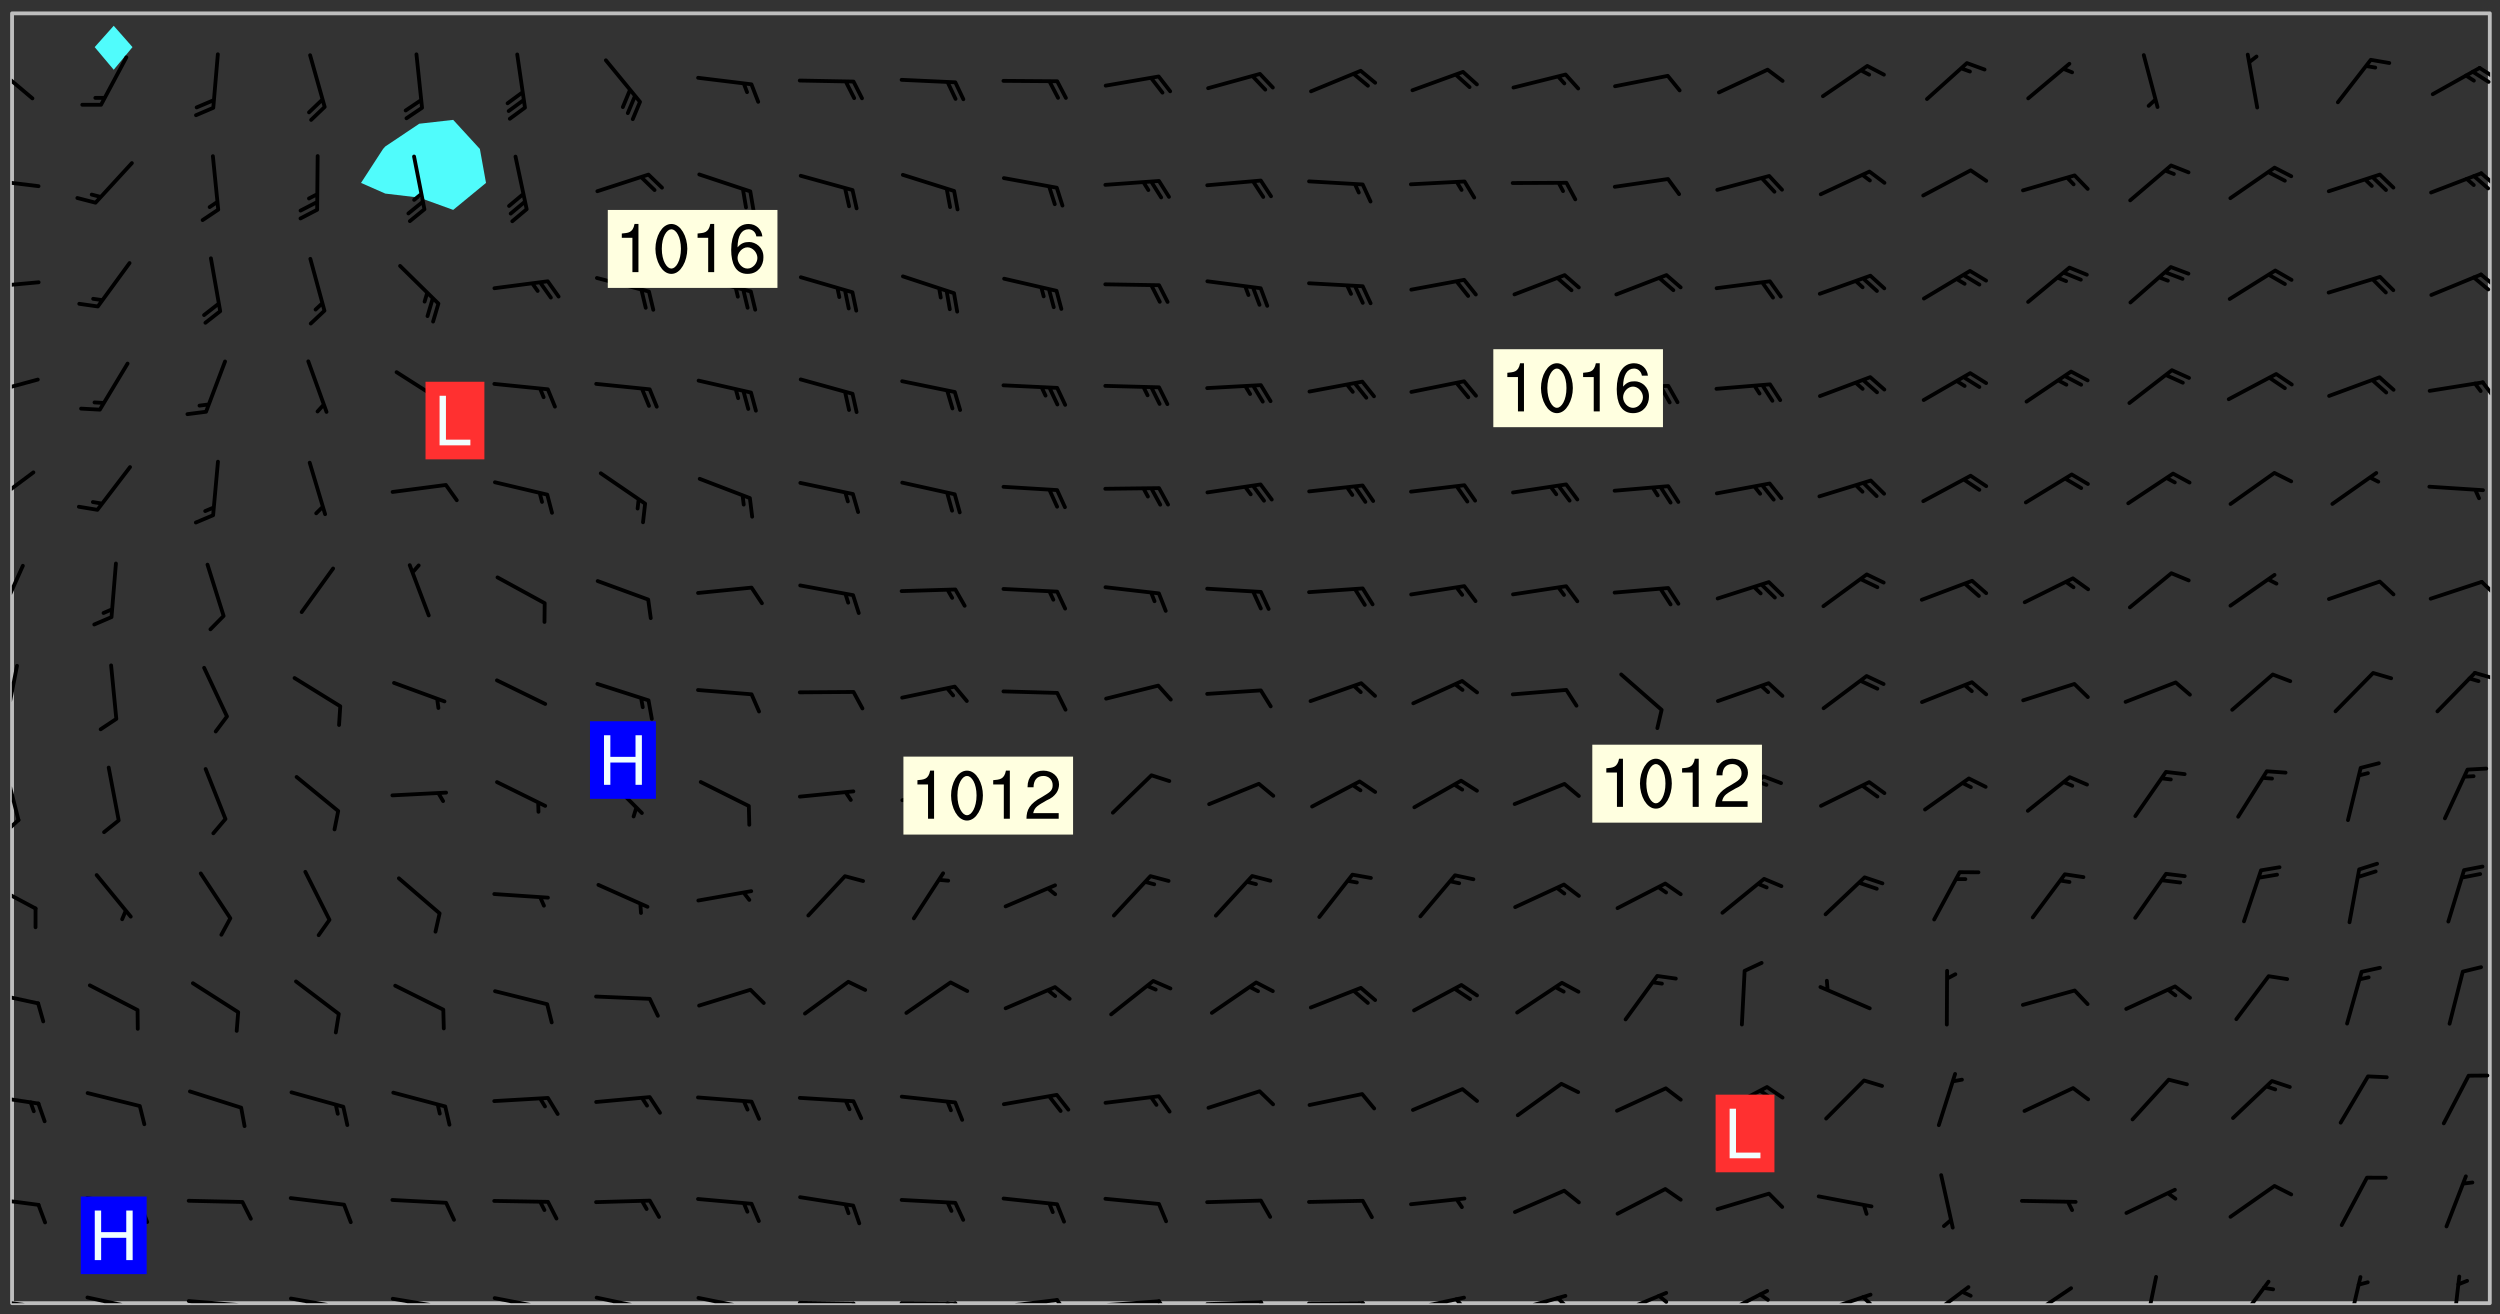 <svg xmlns="http://www.w3.org/2000/svg" role="img" xmlns:xlink="http://www.w3.org/1999/xlink" viewBox="142.45 309.95 326.84 171.84"><rect x="142.45" y="309.95" width="326.84" height="171.84" fill="#333333" stroke="none"/><defs><clipPath id="clip2"><path d="M 144 311.672 L 145 311.672 L 145 480.328 L 144 480.328 Z M 144 311.672"/></clipPath><clipPath id="clip3"><path d="M 144 311.672 L 468 311.672 L 468 480.328 L 144 480.328 Z M 144 311.672"/></clipPath><clipPath id="clip4"><path d="M 467 311.672 L 468 311.672 L 468 480.328 L 467 480.328 Z M 467 311.672"/></clipPath><clipPath id="clip5"><path d="M 144 479 L 148 479 L 148 480.328 L 144 480.328 Z M 144 479"/></clipPath><clipPath id="clip6"><path d="M 147 480 L 149 480 L 149 480.328 L 147 480.328 Z M 147 480"/></clipPath><clipPath id="clip7"><path d="M 146 480 L 148 480 L 148 480.328 L 146 480.328 Z M 146 480"/></clipPath><clipPath id="clip8"><path d="M 153 479 L 161 479 L 161 480.328 L 153 480.328 Z M 153 479"/></clipPath><clipPath id="clip9"><path d="M 160 480 L 162 480 L 162 480.328 L 160 480.328 Z M 160 480"/></clipPath><clipPath id="clip10"><path d="M 166 479 L 175 479 L 175 480.328 L 166 480.328 Z M 166 479"/></clipPath><clipPath id="clip11"><path d="M 173 480 L 176 480 L 176 480.328 L 173 480.328 Z M 173 480"/></clipPath><clipPath id="clip12"><path d="M 180 479 L 188 479 L 188 480.328 L 180 480.328 Z M 180 479"/></clipPath><clipPath id="clip13"><path d="M 187 480 L 189 480 L 189 480.328 L 187 480.328 Z M 187 480"/></clipPath><clipPath id="clip14"><path d="M 186 480 L 188 480 L 188 480.328 L 186 480.328 Z M 186 480"/></clipPath><clipPath id="clip15"><path d="M 193 479 L 201 479 L 201 480.328 L 193 480.328 Z M 193 479"/></clipPath><clipPath id="clip16"><path d="M 200 480 L 202 480 L 202 480.328 L 200 480.328 Z M 200 480"/></clipPath><clipPath id="clip17"><path d="M 199 480 L 201 480 L 201 480.328 L 199 480.328 Z M 199 480"/></clipPath><clipPath id="clip18"><path d="M 206 479 L 215 479 L 215 480.328 L 206 480.328 Z M 206 479"/></clipPath><clipPath id="clip19"><path d="M 213 480 L 215 480 L 215 480.328 L 213 480.328 Z M 213 480"/></clipPath><clipPath id="clip20"><path d="M 220 479 L 228 479 L 228 480.328 L 220 480.328 Z M 220 479"/></clipPath><clipPath id="clip21"><path d="M 227 480 L 229 480 L 229 480.328 L 227 480.328 Z M 227 480"/></clipPath><clipPath id="clip22"><path d="M 233 479 L 241 479 L 241 480.328 L 233 480.328 Z M 233 479"/></clipPath><clipPath id="clip23"><path d="M 240 480 L 242 480 L 242 480.328 L 240 480.328 Z M 240 480"/></clipPath><clipPath id="clip24"><path d="M 246 480 L 255 480 L 255 480.328 L 246 480.328 Z M 246 480"/></clipPath><clipPath id="clip25"><path d="M 253 480 L 256 480 L 256 480.328 L 253 480.328 Z M 253 480"/></clipPath><clipPath id="clip26"><path d="M 260 480 L 268 480 L 268 480.328 L 260 480.328 Z M 260 480"/></clipPath><clipPath id="clip27"><path d="M 267 480 L 269 480 L 269 480.328 L 267 480.328 Z M 267 480"/></clipPath><clipPath id="clip28"><path d="M 266 480 L 268 480 L 268 480.328 L 266 480.328 Z M 266 480"/></clipPath><clipPath id="clip29"><path d="M 273 479 L 281 479 L 281 480.328 L 273 480.328 Z M 273 479"/></clipPath><clipPath id="clip30"><path d="M 280 479 L 283 479 L 283 480.328 L 280 480.328 Z M 280 479"/></clipPath><clipPath id="clip31"><path d="M 286 479 L 295 479 L 295 480.328 L 286 480.328 Z M 286 479"/></clipPath><clipPath id="clip32"><path d="M 293 479 L 296 479 L 296 480.328 L 293 480.328 Z M 293 479"/></clipPath><clipPath id="clip33"><path d="M 300 479 L 308 479 L 308 480.328 L 300 480.328 Z M 300 479"/></clipPath><clipPath id="clip34"><path d="M 307 479 L 309 479 L 309 480.328 L 307 480.328 Z M 307 479"/></clipPath><clipPath id="clip35"><path d="M 313 480 L 321 480 L 321 480.328 L 313 480.328 Z M 313 480"/></clipPath><clipPath id="clip36"><path d="M 320 480 L 323 480 L 323 480.328 L 320 480.328 Z M 320 480"/></clipPath><clipPath id="clip37"><path d="M 326 479 L 335 479 L 335 480.328 L 326 480.328 Z M 326 479"/></clipPath><clipPath id="clip38"><path d="M 332 479 L 334 479 L 334 480.328 L 332 480.328 Z M 332 479"/></clipPath><clipPath id="clip39"><path d="M 340 479 L 348 479 L 348 480.328 L 340 480.328 Z M 340 479"/></clipPath><clipPath id="clip40"><path d="M 345 479 L 348 479 L 348 480.328 L 345 480.328 Z M 345 479"/></clipPath><clipPath id="clip41"><path d="M 353 478 L 361 478 L 361 480.328 L 353 480.328 Z M 353 478"/></clipPath><clipPath id="clip42"><path d="M 359 479 L 361 479 L 361 480.328 L 359 480.328 Z M 359 479"/></clipPath><clipPath id="clip43"><path d="M 366 478 L 374 478 L 374 480.328 L 366 480.328 Z M 366 478"/></clipPath><clipPath id="clip44"><path d="M 372 478 L 374 478 L 374 480.328 L 372 480.328 Z M 372 478"/></clipPath><clipPath id="clip45"><path d="M 380 478 L 388 478 L 388 480.328 L 380 480.328 Z M 380 478"/></clipPath><clipPath id="clip46"><path d="M 385 479 L 388 479 L 388 480.328 L 385 480.328 Z M 385 479"/></clipPath><clipPath id="clip47"><path d="M 393 477 L 401 477 L 401 480.328 L 393 480.328 Z M 393 477"/></clipPath><clipPath id="clip48"><path d="M 407 478 L 414 478 L 414 480.328 L 407 480.328 Z M 407 478"/></clipPath><clipPath id="clip49"><path d="M 422 476 L 425 476 L 425 480.328 L 422 480.328 Z M 422 476"/></clipPath><clipPath id="clip50"><path d="M 434 477 L 440 477 L 440 480.328 L 434 480.328 Z M 434 477"/></clipPath><clipPath id="clip51"><path d="M 449 476 L 452 476 L 452 480.328 L 449 480.328 Z M 449 476"/></clipPath><clipPath id="clip52"><path d="M 462 476 L 465 476 L 465 480.328 L 462 480.328 Z M 462 476"/></clipPath><clipPath id="clip53"><path d="M 144 466 L 148 466 L 148 468 L 144 468 Z M 144 466"/></clipPath><clipPath id="clip54"><path d="M 144 452 L 148 452 L 148 455 L 144 455 Z M 144 452"/></clipPath><clipPath id="clip55"><path d="M 144 439 L 148 439 L 148 442 L 144 442 Z M 144 439"/></clipPath><clipPath id="clip56"><path d="M 144 425 L 148 425 L 148 429 L 144 429 Z M 144 425"/></clipPath><clipPath id="clip57"><path d="M 144 410 L 146 410 L 146 418 L 144 418 Z M 144 410"/></clipPath><clipPath id="clip58"><path d="M 144 416 L 146 416 L 146 420 L 144 420 Z M 144 416"/></clipPath><clipPath id="clip59"><path d="M 144 396 L 145 396 L 145 405 L 144 405 Z M 144 396"/></clipPath><clipPath id="clip60"><path d="M 465 397 L 468 397 L 468 399 L 465 399 Z M 465 397"/></clipPath><clipPath id="clip61"><path d="M 144 383 L 146 383 L 146 391 L 144 391 Z M 144 383"/></clipPath><clipPath id="clip62"><path d="M 466 385 L 468 385 L 468 388 L 466 388 Z M 466 385"/></clipPath><clipPath id="clip63"><path d="M 144 371 L 148 371 L 148 377 L 144 377 Z M 144 371"/></clipPath><clipPath id="clip64"><path d="M 144 359 L 148 359 L 148 362 L 144 362 Z M 144 359"/></clipPath><clipPath id="clip65"><path d="M 466 359 L 468 359 L 468 363 L 466 363 Z M 466 359"/></clipPath><clipPath id="clip66"><path d="M 144 346 L 148 346 L 148 348 L 144 348 Z M 144 346"/></clipPath><clipPath id="clip67"><path d="M 466 345 L 468 345 L 468 348 L 466 348 Z M 466 345"/></clipPath><clipPath id="clip68"><path d="M 465 345 L 468 345 L 468 349 L 465 349 Z M 465 345"/></clipPath><clipPath id="clip69"><path d="M 144 333 L 148 333 L 148 335 L 144 335 Z M 144 333"/></clipPath><clipPath id="clip70"><path d="M 466 332 L 468 332 L 468 335 L 466 335 Z M 466 332"/></clipPath><clipPath id="clip71"><path d="M 144 318 L 147 318 L 147 324 L 144 324 Z M 144 318"/></clipPath><clipPath id="clip72"><path d="M 466 318 L 468 318 L 468 321 L 466 321 Z M 466 318"/></clipPath><clipPath id="clip73"><path d="M 465 319 L 468 319 L 468 321 L 465 321 Z M 465 319"/></clipPath><g id="surface32" clip-path="url(#clip1)"><path fill="#fff" fill-opacity="0" fill-rule="evenodd" d="M 0 0 L 1000 0 L 1000 1000 L 0 1000 Z M 0 0"/><path fill="#d3d3d3" fill-opacity="0" fill-rule="evenodd" d="M162.152 355.867L161.918 356.16 161.977 356.395 162.094 356.566 162.27 356.801 162.562 357.148 162.676 357.207 162.793 357.035 162.852 356.801 163.027 356.625 163.492 356.449 164.191 356.449 164.426 356.742 164.715 357.559 164.773 357.734 164.949 357.965 165.301 358.199 166 358.898 166.172 359.074 166.406 359.422 166.641 359.832 166.93 360.414 167.34 360.879 167.57 361.113 167.805 361.289 167.922 361.52 168.098 361.812 168.27 362.977 168.27 363.211 168.328 363.5 168.387 363.617 168.504 363.734 168.852 364.145 168.969 364.316 169.145 364.492 169.32 364.727 169.438 364.898 169.609 365.25 169.668 365.484 169.902 365.891 170.137 365.832 169.961 366.008 169.902 366.938 169.32 366.938 169.086 366.824 168.738 366.938 168.621 367.055 168.562 367.348 168.504 367.523 168.387 367.695 167.922 367.988 167.863 368.223 167.805 368.336 167.805 368.98 167.863 369.152 167.863 369.562 167.922 369.621 167.922 370.027 167.98 370.434 168.098 370.609 168.156 370.668 168.387 371.309 168.328 371.602 168.328 372.301 168.27 372.883 168.27 373.117 168.211 373.348 168.156 373.699 168.156 375.621 168.211 375.738 168.637 375.738 168.27 375.855 168.246 376.207 169.137 377.375 170.879 377.914 172.219 378.273 172.219 378.812 172.309 379.621 172.844 380.336 174.363 380.605 175.254 380.52 175.344 381.684 175.879 381.863 177.039 381.684 179.094 380.699 180.254 380.336 182.133 380.16 183.828 379.98 183.648 380.699 182.133 380.785 180.883 380.875 180.078 381.145 179.004 381.953 179.273 382.672 179.809 383.57 179.629 384.195 179.363 385.004 179.629 386.082 180.254 386.98 181.059 387.16 182.309 386.98 182.043 387.703 182.141 388.207 182.195 388.5 182.195 388.672 182.254 388.965 182.254 389.371 182.43 389.488 182.781 389.605 183.188 389.605 183.48 389.43 183.594 389.312 183.652 389.195 183.77 388.965 183.828 388.789 184.18 388.324 184.41 388.148 184.586 388.09 184.762 388.148 184.82 388.324 184.938 389.312 184.992 389.781 185.051 389.953 185.168 390.188 185.344 390.246 186.16 390.305 186.449 390.305 186.566 390.539 186.625 390.945 186.684 391.297 186.684 392.402 186.801 392.695 186.918 393.043 187.207 393.742 187.383 394.094 187.965 394.848 188.316 395.023 188.488 395.082 188.957 395.316 189.598 395.781 189.945 396.016 190.238 396.191 190.531 396.246 190.762 396.309 191.578 396.656 191.871 396.832 191.984 397.004 192.336 397.355 192.453 397.531 192.977 398.172 192.977 398.461 193.035 398.812 193.035 399.16 193.094 399.512 193.152 399.801 193.27 399.859 193.441 399.918 193.617 399.918 194.199 400.152 194.375 400.27 194.551 400.559 194.727 400.793 194.84 401.027 195.133 401.258 195.25 401.375 195.25 401.785 195.309 401.84 195.598 402.074 195.832 402.191 195.891 402.309 196.008 402.48 196.066 402.598 196.297 402.832 196.355 403.008 196.59 403.066 196.707 403.125 196.59 403.238 196.531 403.355 196.531 403.473 196.414 403.766 196.297 404.055 196.297 404.637 196.473 404.754 196.59 404.812 196.648 404.93 196.766 405.047 196.879 405.105 197.055 405.453 197.113 405.805 197.172 406.211 197.172 406.387 197.113 406.562 196.996 407.262 196.996 407.434 197.113 407.609 197.406 407.902 197.812 407.902 197.988 408.02 198.105 408.191 198.223 408.484 198.223 408.719 197.695 408.719 197.465 408.484 197.23 408.484 197.055 408.543 196.996 409.242 197.055 409.59 197.172 409.766 197.348 410.176 197.465 410.406 197.754 410.875 197.93 410.93 198.453 410.93 198.688 410.988 199.445 411.629 199.504 411.922 199.504 412.156 199.562 412.215 199.793 412.562 199.793 412.914 199.676 413.086 199.676 413.379 199.969 413.668 200.262 413.844 200.434 413.902 200.727 414.078 201.02 414.195 201.602 414.602 201.891 414.836 202.184 415.012 202.402 415.172 202.418 415.184 202.648 415.359 203.289 415.883 203.465 416.117 203.582 416.293 203.758 416.469 203.871 416.641 203.871 417.281 203.988 417.457 204.457 417.574 205.039 417.691 205.273 417.75 205.504 417.863 205.797 417.98 205.91 418.039 206.496 418.391 206.785 418.562 206.961 418.625 207.137 418.68 207.312 418.738 208.012 419.09 208.301 419.266 208.535 419.32 208.824 419.496 209.059 419.613 209.699 420.02 209.992 420.137 210.164 420.195 210.398 420.254 210.809 420.312 211.039 420.371 211.273 420.488 211.332 420.66 210.922 420.836 211.391 420.895 211.449 421.188 211.562 421.422 211.738 421.477 211.973 421.535 212.148 421.594 212.555 421.711 213.195 421.945 213.312 422.117 213.371 422.352 213.371 422.527 213.312 422.645 213.254 423.051 213.488 423.285 213.605 423.344 213.953 423.461 214.594 423.691 214.77 423.809 215.059 423.926 215.234 424.102 215.469 424.566 216.051 425.672 216.227 425.848 216.574 426.023 216.75 426.141 217.102 426.258 218.148 426.781 218.383 426.84 218.848 426.953 219.141 427.012 219.605 427.188 220.363 427.77 220.598 428.004 220.945 428.469 221.121 428.645 221.41 428.879 222.227 429.578 222.52 429.754 222.809 430.043 223.102 430.219 223.395 430.508 224.09 431.148 224.266 431.324 224.559 431.559 224.848 431.793 225.316 432.082 225.957 432.664 226.305 432.898 226.539 433.191 226.887 433.539 227.238 434.004 228.172 434.996 228.52 435.402 228.637 435.578 228.871 435.637 228.984 435.754 229.629 435.93 229.859 436.043 230.094 436.102 230.387 436.277 230.617 436.395 231.551 437.094 231.957 437.5 232.191 437.676 232.598 437.852 232.832 437.969 233.648 438.316 233.996 438.551 234.23 438.668 234.523 438.957 234.754 439.074 235.512 439.426 235.863 439.598 236.094 439.656 236.387 439.773 236.621 439.832 237.492 440.008 238.309 440.008 238.777 440.238 238.949 440.297 239.824 440.996 240.289 441.113 240.582 441.172 240.758 441.23 240.988 441.289 241.457 441.348 241.805 441.406 242.156 441.465 242.562 441.523 242.855 441.523 243.027 441.582 243.027 441.812 243.203 441.988 243.496 441.988 243.844 442.047 244.195 442.105 244.895 442.223 245.535 442.223 246 441.988 246.293 441.812 246.465 441.695 246.875 441.523 247.164 441.348 248.098 440.883 248.566 440.59 249.09 440.297 249.555 440.125 250.02 439.949 251.07 439.484 251.359 439.367 251.77 439.25 252.059 439.133 252.586 438.957 254.102 438.258 254.684 437.91 254.973 437.852 255.266 437.793 255.613 437.676 256.488 437.445 256.84 437.328 256.953 437.328 257.188 437.27 258.062 437.035 258.297 436.977 259.109 436.977 259.461 436.918 260.277 436.801 260.449 436.742 260.801 436.688 261.094 436.629 261.324 436.57 262.141 436.395 262.316 436.336 262.664 436.336 262.898 436.277 263.363 436.16 264.121 435.988 264.355 435.93 264.703 435.93 265.113 435.812 265.402 435.754 266.688 435.695 266.977 435.695 267.387 435.637 267.617 435.578 267.793 435.578 268.668 435.461 269.074 435.461 269.484 435.344 269.832 435.344 270.184 435.23 271.055 435.172 272.805 435.172 273.852 435.461 274.262 435.578 274.551 435.695 274.902 435.812 275.191 435.93 276.242 436.102 276.531 436.16 276.824 436.16 277.117 436.219 277.289 436.277 277.699 436.336 277.871 436.395 277.988 436.453 278.105 436.453 278.223 436.512 278.574 436.57 278.688 436.57 279.098 436.637 281.02 437.031 282.945 437.426 284.465 437.875 286.16 438.594 288.305 439.398 289.91 438.68 291.34 437.875 292.5 436.797 293.75 436.348 296.785 435.629 298.66 435.27 300.805 433.922 303.039 432.668 305.539 431.41 307.234 430.961 309.02 430.781 310.18 430.512 310.805 431.051 312.145 430.781 312.859 429.793 313.844 428.449 314.289 428.27 315.094 427.91 316.969 427.371 318.754 426.922 320.004 426.652 321.164 426.562 322.863 426.473 324.824 426.203 326.074 426.113 326.613 426.113 327.238 426.023 328.129 426.023 330.273 425.844 332.684 425.664 335.273 425.574 336.969 425.754 338.578 425.844 340.008 426.203 341.168 426.922 343.043 427.91 344.203 429.438 344.469 430.152 345.098 430.242 345.453 431.141 345.988 431.68 346.523 433.207 347.598 433.566 348.133 433.566 347.328 434.102 347.418 435.809 348.133 438.504 349.023 439.309 349.918 440.297 350.633 441.555 352.418 442.094 353.938 441.914 354.293 443.258 355.902 442.453 356.883 441.914 357.152 442.184 357.469 441.969 357.688 441.824 358.488 442.273 358.938 441.914 359.293 441.914 359.828 441.645 360.367 440.926 360.902 440.656 361.527 439.668 362.688 440.117 363.527 440.488 364.922 441.105 366.617 440.926 368.223 440.926 370.008 441.016 370.188 439.309 370.723 437.965 371.527 438.234 372.02 439.082 372.422 439.488 372.332 440.027 372.332 440.387 373.047 440.836 373.758 440.566 375.188 440.566 375.547 441.555 375.992 442.812 376.707 444.156 377.957 444.785 379.652 445.414 380.367 445.234 380.547 444.695 381.527 444.605 381.977 444.965 382.062 446.223 381.797 446.852 381.262 447.031 381.262 447.57 381.977 448.555 382.242 449.094 383.227 450.082 384.027 451.16 383.762 451.52 383.672 452.418 383.047 454.75 382.691 456.816 382.602 458.609 382.422 459.328 382.332 459.867 382.332 461.305 381.352 463.188 380.992 464.895 380.457 465.793 379.652 466.961 379.387 467.5 381.441 468.754 381.527 469.113 381.172 469.652 381.082 469.473 381.082 470.281 381.172 471.719 380.727 472.434 379.652 472.527 379.387 473.242 379.922 474.141 380.727 474.859 381.887 475.668 383.227 475.938 383.672 476.297 383.316 476.746 381.527 476.656 380.277 476.207 379.562 475.488 378.938 475.398 378.762 478.988 378.574 480.297 467.934 480.297 467.934 311.703 412.664 311.703 412.664 360.785 413.426 360.91 416.715 361.453 418.738 364.289 418.738 367.043 421.09 367.375 423.438 367.707 427.488 367.707 426.109 371.867 424.086 372.574 422.062 373.277 421.52 373.621 418.926 375.238 418.738 375.355 416.715 373.277 415.984 370.535 413.312 368.457 411.938 364.957 411.871 364.875 409.914 362.203 412.664 360.785 412.664 311.703 294.422 311.703 294.422 403.117 294.539 403.148 294.672 403.16 294.746 403.234 294.852 403.281 294.941 403.34 295.027 403.398 295.117 403.457 295.414 403.754 295.473 403.844 295.504 403.961 295.531 404.078 295.547 404.215 295.516 404.332 295.457 404.422 295.398 404.508 295.355 404.613 295.309 404.715 295.281 404.836 295.281 404.98 295.457 405.25 295.605 405.398 295.68 405.484 295.754 405.559 295.797 405.664 295.859 405.754 295.918 405.84 295.961 405.945 296.02 406.035 296.066 406.137 296.109 406.242 296.168 406.328 296.285 406.508 296.359 406.582 296.422 406.668 296.48 406.758 296.523 406.863 296.582 406.953 296.641 407.039 296.703 407.129 296.762 407.219 296.805 407.32 296.922 407.5 296.996 407.574 297.055 407.66 297.129 407.734 297.219 407.793 297.324 407.84 297.473 407.84 297.605 407.824 297.738 407.84 297.84 407.793 297.914 407.719 297.961 407.617 297.945 407.484 297.945 407.336 297.898 407.23 297.871 407.113 297.824 407.012 297.797 406.891 297.754 406.789 297.691 406.699 297.648 406.598 297.605 406.492 297.574 406.375 297.559 406.242 297.547 406.105 297.633 406.047 297.691 405.961 297.812 405.93 297.855 406.035 297.871 406.168 297.871 406.285 297.93 406.387 297.988 406.477 298.078 406.535 298.227 406.684 298.285 406.773 298.328 406.879 298.316 406.98 298.402 407.039 298.508 407.086 298.594 407.145 298.684 407.203 298.758 407.277 298.641 407.305 298.535 407.352 298.449 407.41 298.375 407.484 298.316 407.574 298.254 407.66 298.227 407.781 298.18 407.883 298.137 407.988 298.105 408.105 298.094 408.238 298.078 408.371 298.078 408.52 298.105 408.637 298.152 408.742 298.195 408.844 298.254 408.934 298.328 409.008 298.418 409.066 298.492 409.141 298.582 409.199 298.641 409.289 298.684 409.395 298.73 409.496 298.848 409.527 298.98 409.543 299.129 409.543 299.246 409.512 299.352 409.555 299.395 409.66 299.441 409.762 299.469 409.883 299.5 410 299.527 410.117 299.559 410.238 299.586 410.355 299.691 410.398 299.793 410.445 299.926 410.43 300.074 410.578 300.137 410.664 300.211 410.738 300.281 410.812 300.371 410.875 300.477 410.918 300.578 410.961 300.695 410.992 300.832 411.008 300.949 410.977 301.023 410.902 301.051 410.785 301.039 410.652 301.008 410.531 300.98 410.414 301.023 410.309 301.141 410.309 301.23 410.371 301.348 410.398 301.496 410.398 301.629 410.414 301.777 410.414 301.91 410.43 302.043 410.414 302.191 410.414 302.324 410.398 302.457 410.387 302.594 410.398 302.711 410.371 302.844 410.355 303.035 410.297 302.977 410.473 302.961 410.605 302.934 410.727 302.918 410.859 302.859 410.945 302.727 410.961 302.621 411.008 302.516 411.051 302.398 411.082 302.281 411.109 302.016 411.141 301.867 411.141 301.734 411.156 301.66 411.23 301.719 411.316 301.867 411.465 301.984 411.645 302.059 411.715 302.148 411.777 302.238 411.836 302.324 411.895 302.414 411.953 302.516 411.996 302.621 412.059 302.727 412.102 302.812 412.16 302.918 412.207 303.02 412.25 303.199 412.367 303.258 412.457 303.215 412.559 303.168 412.664 303.184 412.797 303.406 413.02 303.465 413.109 303.508 413.211 303.539 413.332 303.582 413.434 303.598 413.566 303.629 413.684 303.641 413.82 303.672 413.938 303.82 414.086 303.922 414.129 304.027 414.172 304.145 414.203 304.277 414.219 304.414 414.234 304.531 414.234 304.648 414.203 304.738 414.145 304.781 414.039 304.828 413.938 304.871 413.832 304.902 413.715 304.914 413.582 304.914 413.434 304.902 413.301 304.887 413.168 304.855 413.051 304.812 412.945 304.766 412.84 304.723 412.738 304.68 412.633 304.664 412.5 304.68 412.367 304.707 412.25 304.738 412.133 304.766 412.012 304.812 411.91 304.902 411.852 304.988 411.789 305.062 411.715 305.152 411.656 305.375 411.434 305.434 411.348 305.508 411.273 305.625 411.094 305.684 411.008 305.684 410.859 305.609 410.785 305.508 410.738 305.402 410.695 305.301 410.652 305.242 410.562 305.195 410.457 305.168 410.34 305.258 410.281 305.375 410.25 305.477 410.207 305.656 410.09 305.805 409.941 305.816 409.809 305.805 409.703 305.715 409.645 305.582 409.66 305.434 409.66 305.301 409.676 305.168 409.66 305.047 409.629 304.961 409.57 304.887 409.496 304.828 409.406 304.766 409.32 304.648 409.141 304.59 409.055 304.621 408.934 304.707 408.875 304.828 408.844 304.887 408.758 304.887 408.637 304.855 408.52 304.797 408.43 304.738 408.344 304.691 408.238 304.664 408.121 304.648 407.988 304.707 407.898 304.781 407.824 304.871 407.766 304.988 407.586 305.062 407.512 305.121 407.426 305.27 407.277 305.391 407.246 305.523 407.23 305.656 407.246 305.73 407.32 305.773 407.426 305.789 407.559 305.758 407.676 305.641 407.707 305.508 407.719 305.359 407.867 305.316 407.973 305.27 408.074 305.242 408.195 305.211 408.312 305.211 408.461 305.242 408.578 305.285 408.684 305.344 408.773 305.418 408.844 305.492 408.918 305.609 408.949 305.73 408.977 305.848 408.949 305.98 408.934 306.098 408.934 306.188 408.992 306.262 409.066 306.309 409.172 306.367 409.258 306.469 409.305 306.602 409.32 306.707 409.363 306.793 409.422 306.781 409.527 306.707 409.602 306.527 409.719 306.469 409.809 306.379 409.867 306.309 409.941 306.234 410.016 306.172 410.105 306.145 410.223 306.129 410.355 306.145 410.488 306.129 410.621 306.129 410.77 306.145 410.902 306.172 411.02 306.203 411.141 306.277 411.215 306.367 411.273 306.453 411.332 306.543 411.391 306.66 411.422 306.66 411.508 306.559 411.555 306.469 411.613 306.203 411.645 306.086 411.672 305.938 411.672 305.832 411.715 305.73 411.762 305.672 411.852 305.609 412.086 305.598 412.219 305.566 412.34 305.551 412.473 305.551 412.766 305.539 412.898 305.551 413.035 305.566 413.168 305.699 413.184 305.832 413.195 305.953 413.227 306.039 413.285 306.113 413.359 306.16 413.465 306.203 413.566 306.219 413.699 306.219 414.145 306.203 414.277 306.203 414.723 306.234 414.988 306.262 415.105 306.277 415.238 306.309 415.355 306.395 415.566 306.426 415.832 306.426 415.98 306.395 416.098 306.367 416.215 306.336 416.336 306.309 416.453 306.277 416.57 306.246 416.691 306.234 416.824 306.219 416.957 306.309 417.016 306.426 416.984 306.527 417 306.574 417.105 306.543 417.371 306.543 417.812 306.5 417.918 306.453 418.023 306.41 418.125 306.367 418.23 306.309 418.316 306.277 418.438 306.234 418.555 306.203 418.672 306.188 418.805 306.203 418.938 306.262 419.027 306.367 419.074 306.453 419.133 306.512 419.219 306.5 419.355 306.469 419.473 306.426 419.574 306.426 420.02 306.41 420.152 306.41 420.301 306.379 420.418 306.336 420.523 306.309 420.641 306.262 420.746 306.219 420.848 306.188 420.969 306.16 421.086 306.129 421.219 306.098 421.336 306.07 421.453 306.027 421.559 305.996 421.676 305.965 421.797 305.953 421.93 305.938 422.062 305.938 422.359 305.965 422.477 305.965 422.625 306.012 423.023 306.039 423.141 306.098 423.23 306.219 423.262 306.367 423.262 306.5 423.246 306.559 423.336 306.559 423.453 306.5 423.543 306.41 423.602 306.309 423.645 306.203 423.691 306.113 423.75 306.027 423.809 305.891 423.824 305.773 423.793 305.641 423.777 305.539 423.824 305.477 423.91 305.465 424.047 305.449 424.18 305.418 424.297 305.391 424.414 305.375 424.547 305.344 424.668 305.344 424.965 305.359 425.098 305.391 425.215 305.391 425.363 305.402 425.496 305.402 425.645 305.375 425.762 305.328 425.863 305.301 425.984 305.27 426.102 305.211 426.191 305.137 426.266 305.035 426.309 304.93 426.355 304.812 426.383 304.691 426.414 304.59 426.367 304.648 426.281 304.754 426.234 304.781 426.117 304.812 426 304.84 425.879 304.871 425.762 304.871 425.613 304.887 425.48 304.855 425.363 304.812 425.258 304.707 425.273 304.633 425.348 304.531 425.391 304.441 425.453 304.367 425.527 304.324 425.629 304.309 425.762 304.277 425.879 304.25 426 304.219 426.117 304.191 426.234 304.16 426.355 304.133 426.473 304.102 426.59 304.059 426.695 303.969 426.754 303.879 426.754 303.762 426.723 303.73 426.637 303.746 426.5 303.715 426.383 303.715 426.234 303.703 426.102 303.703 425.953 303.641 425.719 303.613 425.598 303.57 425.496 303.523 425.391 303.465 425.305 303.406 425.215 303.363 425.109 303.301 425.023 303.152 424.875 303.082 424.801 302.977 424.754 302.871 424.711 302.77 424.668 302.473 424.371 302.383 424.297 302.297 424.238 302.191 424.195 302.102 424.133 302.016 424.074 301.91 424.031 301.82 423.973 301.734 423.91 301.66 423.84 301.555 423.793 301.469 423.734 301.363 423.691 301.273 423.629 301.172 423.586 301.066 423.543 300.98 423.484 300.875 423.438 300.77 423.395 300.668 423.348 300.578 423.289 300.477 423.246 300.371 423.203 300.281 423.141 300.164 423.113 300.031 423.098 299.898 423.113 299.75 423.113 299.617 423.129 299.5 423.098 299.41 423.039 299.336 422.965 299.246 422.906 299.145 422.859 298.996 422.859 298.875 422.832 298.773 422.789 298.699 422.715 298.582 422.535 298.492 422.477 298.391 422.434 298.301 422.371 298.195 422.328 298.105 422.27 298.02 422.211 297.914 422.164 297.855 422.078 297.797 421.988 297.754 421.883 297.707 421.781 297.633 421.707 297.547 421.648 297.473 421.574 297.383 421.516 297.16 421.293 297.117 421.188 297.086 420.922 297.191 420.879 297.336 420.879 297.441 420.922 297.516 420.996 297.605 421.055 297.691 421.113 297.797 421.16 297.887 421.219 298.035 421.367 298.105 421.441 298.254 421.59 298.316 421.676 298.391 421.75 298.477 421.809 298.551 421.883 298.641 421.945 298.73 422.004 298.816 422.062 299.086 422.238 299.188 422.285 299.293 422.328 299.395 422.371 299.441 422.297 299.5 422.211 299.574 422.137 299.645 422.062 299.75 422.105 299.824 422.18 299.883 422.27 299.926 422.371 299.973 422.477 300.016 422.582 300.137 422.609 300.254 422.582 300.328 422.492 300.371 422.387 300.43 422.297 300.504 422.223 300.609 422.18 300.727 422.152 300.859 422.164 300.949 422.223 301.098 422.371 301.156 422.461 301.199 422.566 301.246 422.668 301.289 422.773 301.332 422.875 301.438 422.922 301.543 422.965 301.676 422.98 301.762 422.922 301.82 422.832 301.895 422.758 302 422.715 302.117 422.742 302.223 422.789 302.324 422.832 302.43 422.875 302.531 422.922 302.711 423.039 302.711 423.156 302.695 423.289 302.711 423.422 302.727 423.559 302.785 423.645 302.887 423.691 303.008 423.719 303.125 423.75 303.273 423.75 303.391 423.719 303.449 423.629 303.629 423.512 303.688 423.422 303.762 423.348 303.82 423.262 303.938 423.082 304.117 422.965 304.234 422.996 304.324 423.055 304.367 423.129 304.352 423.262 304.352 423.379 304.441 423.438 304.59 423.438 304.723 423.422 304.855 423.41 305.121 423.379 305.227 423.336 305.344 423.305 305.465 423.277 305.539 423.203 305.609 423.129 305.672 423.039 305.656 422.934 305.609 422.832 305.508 422.789 305.402 422.773 305.285 422.801 305.02 422.832 304.871 422.832 304.797 422.758 304.707 422.699 304.59 422.668 304.473 422.641 304.34 422.625 304.191 422.625 304.059 422.641 303.762 422.641 303.656 422.594 303.508 422.445 303.465 422.344 303.406 422.254 303.629 422.031 303.715 421.973 303.82 421.93 303.938 421.898 304.07 421.883 304.203 421.898 304.34 421.914 304.441 421.957 304.574 421.945 304.664 421.883 304.766 421.84 304.828 421.75 304.781 421.648 304.691 421.59 304.574 421.559 304.473 421.516 304.414 421.426 304.352 421.336 304.352 421.219 304.367 421.086 304.473 421.039 304.547 420.969 304.547 420.848 304.457 420.789 304.426 420.672 304.516 420.613 304.59 420.539 304.633 420.434 304.691 420.344 304.738 420.242 304.754 420.109 304.754 419.961 304.707 419.855 304.664 419.754 304.574 419.695 304.441 419.68 304.34 419.637 304.203 419.621 304.086 419.59 303.641 419.59 303.508 419.574 303.375 419.562 303.242 419.547 303.125 419.516 302.977 419.516 302.844 419.5 302.711 419.488 302.445 419.457 302.324 419.414 302.238 419.355 302.164 419.281 302.164 419.133 302.176 419 302.281 418.953 302.383 418.91 302.516 418.895 302.668 418.895 302.801 418.879 303.094 418.879 303.215 418.91 303.316 418.953 303.406 419.012 303.641 419.074 303.762 419.027 303.852 418.969 303.953 418.926 304.086 418.91 304.191 418.953 304.293 419 304.426 419.012 304.547 418.984 304.691 418.984 304.812 418.953 304.93 418.926 305.035 418.879 305.109 418.805 305.195 418.746 305.344 418.598 305.402 418.512 305.449 418.406 305.477 418.289 305.492 418.184 305.391 418.141 305.301 418.082 305.184 418.051 305.078 418.008 304.988 417.945 304.914 417.859 304.84 417.785 304.738 417.742 304.633 417.695 304.531 417.652 304.473 417.562 304.426 417.461 304.34 417.25 304.277 417.164 304.219 417.074 304.145 417 304.059 416.941 303.789 416.941 303.672 416.973 303.582 417.031 303.48 417.074 303.348 417.09 303.242 417.074 303.215 416.957 303.152 416.867 303.035 416.836 302.934 416.793 302.785 416.645 302.754 416.527 302.738 416.422 302.812 416.348 302.992 416.23 303.109 416.203 303.227 416.172 303.363 416.188 303.465 416.23 303.57 416.273 303.672 416.32 303.777 416.363 303.895 416.395 304.027 416.41 304.145 416.438 304.277 416.453 304.383 416.438 304.473 416.379 304.398 416.305 304.293 416.262 304.219 416.188 304.145 416.098 303.996 415.949 303.91 415.891 303.82 415.832 303.746 415.758 303.656 415.699 303.555 415.652 303.434 415.625 303.332 415.578 303.227 415.535 303.109 415.504 303.008 415.461 302.887 415.43 302.738 415.43 302.621 415.461 302.516 415.504 302.43 415.566 302.25 415.684 302.164 415.742 302.074 415.801 301.969 415.848 301.883 415.906 301.777 415.949 301.676 415.992 301.57 416.039 301.496 416.113 301.438 416.203 301.379 416.289 301.332 416.395 301.273 416.48 301.199 416.555 301.066 416.543 300.949 416.512 300.832 416.512 300.758 416.586 300.668 416.645 300.594 416.719 300.504 416.777 300.418 416.836 300.312 416.883 300.211 416.926 300.074 416.941 299.973 416.898 299.824 416.75 299.719 416.703 299.633 416.703 299.527 416.75 299.426 416.793 299.305 416.824 299.188 416.793 299.113 416.719 299.113 416.602 299.145 416.48 299.219 416.41 299.277 416.32 299.352 416.246 299.469 416.215 299.574 416.172 299.867 416.172 300 416.156 300.137 416.141 300.238 416.098 300.328 416.039 300.43 415.992 300.52 415.934 300.652 415.922 300.742 415.98 300.875 415.992 300.965 415.934 301.051 415.875 301.156 415.832 301.246 415.773 301.332 415.711 301.422 415.652 301.57 415.504 301.629 415.418 301.688 415.328 301.793 415.285 301.926 415.27 302.043 415.297 302.164 415.328 302.223 415.27 302.281 415.18 302.312 414.914 302.34 414.797 302.445 414.809 302.578 414.824 302.68 414.781 302.77 414.723 302.828 414.633 302.902 414.559 302.961 414.469 303.008 414.367 303.02 414.234 303.008 414.102 302.961 413.996 302.812 413.848 302.754 413.758 302.695 413.672 302.652 413.566 302.652 413.121 302.668 412.988 302.668 412.84 302.68 412.707 302.621 412.648 302.531 412.707 302.43 412.664 302.25 412.547 302.164 412.488 302.102 412.398 302.043 412.309 301.969 412.234 301.883 412.176 301.762 412.207 301.66 412.219 301.555 412.266 301.469 412.324 301.363 412.367 301.215 412.516 301.125 412.574 301.039 412.633 300.949 412.695 300.844 412.738 300.711 412.754 300.711 412.633 300.816 412.59 300.934 412.559 301.008 412.488 301.051 412.383 301.051 412.234 301.023 412.117 300.875 411.969 300.742 411.953 300.594 411.953 300.477 411.984 300.371 412.027 300.27 412.07 300.18 412.133 300.062 412.16 299.988 412.086 300 411.953 299.957 411.852 299.914 411.746 299.824 411.688 299.707 411.715 299.586 411.746 299.469 411.777 299.367 411.82 299.246 411.852 299.145 411.895 299.039 411.938 298.949 411.996 298.848 412.012 298.848 411.895 298.863 411.762 298.805 411.672 298.73 411.715 298.582 411.863 298.523 411.953 298.449 412.027 298.402 412.133 298.359 412.234 298.285 412.309 298.227 412.398 298.152 412.473 298.094 412.559 298.02 412.633 297.93 412.695 297.855 412.766 297.781 412.84 297.68 412.855 297.547 412.871 297.441 412.828 297.441 412.707 297.59 412.559 297.633 412.457 297.691 412.367 297.738 412.266 297.781 412.16 297.84 412.07 297.871 411.953 297.914 411.852 297.945 411.73 297.973 411.613 298.02 411.508 298.062 411.406 298.105 411.301 298.18 411.23 298.27 411.168 298.359 411.109 298.461 411.066 298.758 411.066 299.023 411.035 299.129 410.992 299.055 410.918 298.938 410.887 298.832 410.844 298.742 410.785 298.641 410.738 298.551 410.68 298.449 410.637 298.344 410.594 298.254 410.531 298.168 410.473 298.062 410.43 297.961 410.387 297.84 410.355 297.723 410.324 297.621 410.281 297.5 410.25 297.398 410.207 297.309 410.148 297.266 410.043 297.25 409.91 297.352 409.867 297.484 409.852 297.621 409.867 297.754 409.852 297.855 409.809 297.914 409.719 297.93 409.613 297.84 409.555 297.766 409.48 297.664 409.438 297.574 409.379 297.426 409.23 297.383 409.125 297.367 408.992 297.367 408.699 297.309 408.609 297.219 408.551 297.145 408.477 297.102 408.371 297.07 408.254 297.012 408.164 296.938 408.09 296.82 408.062 296.746 407.988 296.656 407.93 296.566 407.867 296.48 407.809 296.406 407.734 296.348 407.648 296.301 407.543 296.215 407.484 296.066 407.336 295.871 407.277 295.738 407.293 295.637 407.336 295.562 407.41 295.516 407.512 295.473 407.617 295.414 407.707 295.355 407.793 295.059 408.09 294.969 408.148 294.883 408.148 294.82 408.062 294.777 407.957 294.809 407.84 294.867 407.75 294.895 407.633 294.883 407.5 294.793 407.438 294.688 407.484 294.57 407.512 294.453 407.543 294.184 407.719 294.082 407.766 293.965 407.793 293.859 407.84 293.77 407.898 293.668 407.941 293.609 407.855 293.562 407.75 293.578 407.617 293.625 407.512 293.695 407.438 293.77 407.367 293.828 407.277 293.828 407.129 293.785 407.023 293.547 407.023 293.445 407.07 293.414 407.188 293.387 407.305 293.355 407.426 293.281 407.469 293.148 407.484 293.074 407.438 293.031 407.336 292.988 407.23 292.941 407.129 292.898 407.023 292.777 407.055 292.676 407.098 292.543 407.113 292.426 407.145 292.32 407.188 292.23 407.246 292.129 407.293 292.008 407.32 291.875 407.336 291.773 407.293 291.715 407.203 291.668 407.098 291.625 406.996 291.582 406.891 291.582 406.773 291.641 406.684 291.727 406.625 291.906 406.508 292.008 406.461 292.113 406.418 292.219 406.359 292.32 406.316 292.41 406.254 292.512 406.211 292.617 406.152 292.719 406.105 292.809 406.047 292.914 406.004 293.016 405.961 293.105 405.898 293.207 405.855 293.344 405.84 293.461 405.871 293.562 405.914 293.684 405.945 293.785 405.988 293.891 406.035 293.992 406.078 294.098 406.121 294.199 406.168 294.305 406.211 294.406 406.254 294.512 406.301 294.598 406.359 294.703 406.402 294.82 406.434 294.926 406.477 295.027 406.523 295.117 406.582 295.223 406.625 295.324 406.668 295.43 406.715 295.547 406.742 295.648 406.789 295.77 406.816 295.918 406.816 296.004 406.758 296.02 406.656 296.078 406.566 296.051 406.449 295.977 406.375 295.859 406.195 295.785 406.121 295.695 406.047 295.516 405.93 295.43 405.871 295.324 405.828 295.223 405.781 294.953 405.605 294.895 405.516 294.82 405.441 294.762 405.352 294.719 405.25 294.688 405.133 294.672 404.996 294.672 404.434 294.66 404.301 294.645 404.168 294.613 404.051 294.598 403.918 294.586 403.785 294.555 403.664 294.332 403.441 294.273 403.355 294.258 403.25 294.289 403.133 294.422 403.117 294.422 311.703 172.992 311.703 172.992 313.156 172.934 313.391 172.582 314.441 172.41 314.965 172.293 315.312 172.117 315.723 172 315.895 171.766 316.188 171.535 316.246 171.184 316.246 171.066 316.305 170.836 316.711 170.836 317.004 170.953 317.18 171.184 317.41 171.301 317.645 171.941 318.402 172.234 318.867 172.41 319.102 172.641 319.453 172.875 319.801 173.516 320.617 173.691 321.082 173.863 321.492 173.98 322.188 174.156 322.656 174.273 324.055 174.332 324.52 174.332 325.395 174.449 326.441 174.449 331.223 174.391 331.688 174.039 332.969 173.863 333.492 173.75 333.902 173.398 334.832 172.934 336 172.699 336.582 172.582 336.758 172.41 337.105 172.234 337.512 171.883 338.328 171.824 338.621 171.711 338.914 171.594 339.203 171.535 339.379 171.418 340.254 171.359 340.66 171.301 340.777 171.242 340.953 171.184 341.125 170.953 341.652 170.836 341.824 170.836 342.059 170.719 342.293 170.66 342.465 170.484 343.051 170.484 343.34 170.426 343.516 170.426 343.809 170.367 343.922 170.309 344.449 170.309 344.621 170.254 344.855 170.254 347.477 170.078 348.293 169.961 348.469 169.785 348.703 169.668 348.875 169.555 349.109 168.969 350.043 168.738 350.332 168.445 350.797 168.27 351.031 167.98 351.383 167.629 352.082 167.516 352.312 167.34 352.723 167.164 352.953 166.758 353.48 165.941 354.18 165.648 354.352 165.359 354.586 165.184 354.703 165.008 354.879 164.484 355.285 163.957 355.461 163.785 355.637 163.551 355.691 162.91 355.867 162.152 355.867M174.363 386.891L173.289 387.34 173.648 388.234 174.898 387.52 175.344 386.98 174.363 386.891"/><path fill="#d3d3d3" fill-opacity="0" fill-rule="evenodd" d="M201.508 416.598L200.613 416.598 201.062 417.227 202.043 417.586 202.848 417.496 203.293 416.508 203.117 416.598 202.402 416.242 201.508 416.598M356.129 475.668L356.07 475.145 356.07 474.852 356.184 474.559 356.242 474.328 356.711 473.859 356.824 473.859 356.941 473.746 357.059 473.688 357.234 473.688 357.469 473.629 357.816 473.629 358.051 473.688 358.168 473.746 358.398 473.918 358.457 474.094 358.574 474.676 358.574 474.969 358.457 475.145 358.285 475.434 358.109 475.609 357.582 476.133 357.352 476.367 357.234 476.426 357.059 476.426 356.941 476.367 356.535 476.074 356.359 475.957 356.242 475.898 356.184 475.785 356.129 475.668M362.77 464.711L362.711 464.539 362.711 463.43 362.77 463.258 362.945 463.199 363.117 463.141 363.293 463.141 363.527 463.082 363.645 463.141 363.703 463.84 363.645 464.012 363.527 464.188 363.41 464.246 363.176 464.77 363.062 464.828 362.828 464.828 362.77 464.711M372.383 450.32L372.266 450.145 372.266 449.445 372.559 448.57 372.676 448.398 372.852 448.047 372.965 447.816 373.082 447.523 373.434 446.766 373.551 446.535 373.723 446.301 373.898 446.301 374.016 446.242 374.656 446.242 374.773 446.301 375.008 446.535 375.18 446.648 375.531 446.941 375.648 447.059 375.762 447.234 375.762 447.348 375.879 447.406 375.996 447.523 375.996 448.223 375.938 448.398 375.938 448.629 375.879 448.805 375.531 449.855 375.414 450.086 375.297 450.32 375.18 450.379 374.949 450.613 374.309 450.902 373.434 450.902 373.023 450.785 372.383 450.32"/><path fill="none" stroke="#bebebe" stroke-linecap="round" stroke-linejoin="round" stroke-miterlimit="10" stroke-width=".5" d="M 431.957 354.305 L 108.027 354.305 L 108.027 185.68 L 431.957 185.68 L 431.957 354.305" transform="matrix(1 0 0 -1 36 666)"/><g clip-path="url(#clip2)"><path fill="#fff" fill-opacity="0" fill-rule="evenodd" d="M 144 475.891 L 144 480.328 L 144.004 480.328 L 144 480.328 L 144 311.672 L 144.004 311.672 L 144 311.672 L 144 475.891"/></g><g clip-path="url(#clip3)"><path fill="#fff" fill-opacity="0" fill-rule="evenodd" d="M 144.004 480.328 L 144.004 311.672 L 157.316 311.672 L 157.316 313.32 L 154.828 316.109 L 157.316 319.07 L 159.773 316.109 L 157.316 313.32 L 157.316 311.672 L 201.699 311.672 L 201.699 325.621 L 197.262 326.125 L 192.82 329.098 L 192.527 329.426 L 189.648 333.863 L 192.82 335.258 L 197.262 335.785 L 201.699 337.391 L 205.988 333.863 L 205.188 329.426 L 201.699 325.621 L 201.699 311.672 L 467.996 311.672 L 467.996 480.328 L 144.004 480.328"/></g><path fill="#50fcfc" fill-rule="evenodd" d="M157.316 319.07L154.828 316.109 157.316 313.32 159.773 316.109 157.316 319.07M192.82 335.258L189.648 333.863 192.527 329.426 192.82 329.098 197.262 326.125 201.699 325.621 205.188 329.426 205.988 333.863 201.699 337.391 197.262 335.785 192.82 335.258"/><g clip-path="url(#clip4)"><path fill="#fff" fill-opacity="0" fill-rule="evenodd" d="M 467.996 480.328 L 468 480.328 L 468 311.672 L 467.996 311.672 L 468 311.672 L 468 480.328 L 467.996 480.328"/></g><g clip-path="url(#clip5)"><path fill="none" stroke="#000" stroke-linecap="round" stroke-linejoin="round" stroke-miterlimit="10" stroke-width=".5" d="M 111.477 185.164 L 104.523 186.18" transform="matrix(1 0 0 -1 36 666)"/></g><g clip-path="url(#clip6)"><path fill="none" stroke="#000" stroke-linecap="round" stroke-linejoin="round" stroke-miterlimit="10" stroke-width=".5" d="M 111.477 185.164 L 112.305 182.852" transform="matrix(1 0 0 -1 36 666)"/></g><g clip-path="url(#clip7)"><path fill="none" stroke="#000" stroke-linecap="round" stroke-linejoin="round" stroke-miterlimit="10" stroke-width=".5" d="M 110.465 185.312 L 110.879 184.156" transform="matrix(1 0 0 -1 36 666)"/></g><g clip-path="url(#clip8)"><path fill="none" stroke="#000" stroke-linecap="round" stroke-linejoin="round" stroke-miterlimit="10" stroke-width=".5" d="M 124.746 184.922 L 117.883 186.422" transform="matrix(1 0 0 -1 36 666)"/></g><g clip-path="url(#clip9)"><path fill="none" stroke="#000" stroke-linecap="round" stroke-linejoin="round" stroke-miterlimit="10" stroke-width=".5" d="M 124.746 184.922 L 125.41 182.559" transform="matrix(1 0 0 -1 36 666)"/></g><g clip-path="url(#clip10)"><path fill="none" stroke="#000" stroke-linecap="round" stroke-linejoin="round" stroke-miterlimit="10" stroke-width=".5" d="M 138.133 185.387 L 131.129 185.957" transform="matrix(1 0 0 -1 36 666)"/></g><g clip-path="url(#clip11)"><path fill="none" stroke="#000" stroke-linecap="round" stroke-linejoin="round" stroke-miterlimit="10" stroke-width=".5" d="M 138.133 185.387 L 139.105 183.133" transform="matrix(1 0 0 -1 36 666)"/></g><g clip-path="url(#clip12)"><path fill="none" stroke="#000" stroke-linecap="round" stroke-linejoin="round" stroke-miterlimit="10" stroke-width=".5" d="M 151.406 185.059 L 144.484 186.285" transform="matrix(1 0 0 -1 36 666)"/></g><g clip-path="url(#clip13)"><path fill="none" stroke="#000" stroke-linecap="round" stroke-linejoin="round" stroke-miterlimit="10" stroke-width=".5" d="M 151.406 185.059 L 152.16 182.723" transform="matrix(1 0 0 -1 36 666)"/></g><g clip-path="url(#clip14)"><path fill="none" stroke="#000" stroke-linecap="round" stroke-linejoin="round" stroke-miterlimit="10" stroke-width=".5" d="M 150.398 185.238 L 150.777 184.07" transform="matrix(1 0 0 -1 36 666)"/></g><g clip-path="url(#clip15)"><path fill="none" stroke="#000" stroke-linecap="round" stroke-linejoin="round" stroke-miterlimit="10" stroke-width=".5" d="M 164.727 185.09 L 157.797 186.254" transform="matrix(1 0 0 -1 36 666)"/></g><g clip-path="url(#clip16)"><path fill="none" stroke="#000" stroke-linecap="round" stroke-linejoin="round" stroke-miterlimit="10" stroke-width=".5" d="M 164.727 185.09 L 165.504 182.762" transform="matrix(1 0 0 -1 36 666)"/></g><g clip-path="url(#clip17)"><path fill="none" stroke="#000" stroke-linecap="round" stroke-linejoin="round" stroke-miterlimit="10" stroke-width=".5" d="M 163.719 185.258 L 164.105 184.094" transform="matrix(1 0 0 -1 36 666)"/></g><g clip-path="url(#clip18)"><path fill="none" stroke="#000" stroke-linecap="round" stroke-linejoin="round" stroke-miterlimit="10" stroke-width=".5" d="M 178.023 185.004 L 171.125 186.34" transform="matrix(1 0 0 -1 36 666)"/></g><g clip-path="url(#clip19)"><path fill="none" stroke="#000" stroke-linecap="round" stroke-linejoin="round" stroke-miterlimit="10" stroke-width=".5" d="M 178.023 185.004 L 178.742 182.656" transform="matrix(1 0 0 -1 36 666)"/></g><g clip-path="url(#clip20)"><path fill="none" stroke="#000" stroke-linecap="round" stroke-linejoin="round" stroke-miterlimit="10" stroke-width=".5" d="M 191.328 184.941 L 184.453 186.402" transform="matrix(1 0 0 -1 36 666)"/></g><g clip-path="url(#clip21)"><path fill="none" stroke="#000" stroke-linecap="round" stroke-linejoin="round" stroke-miterlimit="10" stroke-width=".5" d="M 191.328 184.941 L 192.004 182.582" transform="matrix(1 0 0 -1 36 666)"/></g><g clip-path="url(#clip22)"><path fill="none" stroke="#000" stroke-linecap="round" stroke-linejoin="round" stroke-miterlimit="10" stroke-width=".5" d="M 204.648 184.973 L 197.762 186.367" transform="matrix(1 0 0 -1 36 666)"/></g><g clip-path="url(#clip23)"><path fill="none" stroke="#000" stroke-linecap="round" stroke-linejoin="round" stroke-miterlimit="10" stroke-width=".5" d="M 204.648 184.973 L 205.348 182.621" transform="matrix(1 0 0 -1 36 666)"/></g><g clip-path="url(#clip24)"><path fill="none" stroke="#000" stroke-linecap="round" stroke-linejoin="round" stroke-miterlimit="10" stroke-width=".5" d="M 218.035 185.621 L 211.008 185.723" transform="matrix(1 0 0 -1 36 666)"/></g><g clip-path="url(#clip25)"><path fill="none" stroke="#000" stroke-linecap="round" stroke-linejoin="round" stroke-miterlimit="10" stroke-width=".5" d="M 218.035 185.621 L 219.156 183.438" transform="matrix(1 0 0 -1 36 666)"/></g><g clip-path="url(#clip26)"><path fill="none" stroke="#000" stroke-linecap="round" stroke-linejoin="round" stroke-miterlimit="10" stroke-width=".5" d="M 231.348 185.652 L 224.32 185.691" transform="matrix(1 0 0 -1 36 666)"/></g><g clip-path="url(#clip27)"><path fill="none" stroke="#000" stroke-linecap="round" stroke-linejoin="round" stroke-miterlimit="10" stroke-width=".5" d="M 231.348 185.652 L 232.488 183.48" transform="matrix(1 0 0 -1 36 666)"/></g><g clip-path="url(#clip28)"><path fill="none" stroke="#000" stroke-linecap="round" stroke-linejoin="round" stroke-miterlimit="10" stroke-width=".5" d="M 230.328 185.656 L 230.898 184.57" transform="matrix(1 0 0 -1 36 666)"/></g><g clip-path="url(#clip29)"><path fill="none" stroke="#000" stroke-linecap="round" stroke-linejoin="round" stroke-miterlimit="10" stroke-width=".5" d="M 244.641 186.094 L 237.664 185.25" transform="matrix(1 0 0 -1 36 666)"/></g><g clip-path="url(#clip30)"><path fill="none" stroke="#000" stroke-linecap="round" stroke-linejoin="round" stroke-miterlimit="10" stroke-width=".5" d="M 244.641 186.094 L 246.043 184.082" transform="matrix(1 0 0 -1 36 666)"/></g><g clip-path="url(#clip31)"><path fill="none" stroke="#000" stroke-linecap="round" stroke-linejoin="round" stroke-miterlimit="10" stroke-width=".5" d="M 257.969 185.93 L 250.961 185.414" transform="matrix(1 0 0 -1 36 666)"/></g><g clip-path="url(#clip32)"><path fill="none" stroke="#000" stroke-linecap="round" stroke-linejoin="round" stroke-miterlimit="10" stroke-width=".5" d="M 257.969 185.93 L 259.277 183.852" transform="matrix(1 0 0 -1 36 666)"/></g><g clip-path="url(#clip33)"><path fill="none" stroke="#000" stroke-linecap="round" stroke-linejoin="round" stroke-miterlimit="10" stroke-width=".5" d="M 271.293 185.793 L 264.27 185.551" transform="matrix(1 0 0 -1 36 666)"/></g><g clip-path="url(#clip34)"><path fill="none" stroke="#000" stroke-linecap="round" stroke-linejoin="round" stroke-miterlimit="10" stroke-width=".5" d="M 271.293 185.793 L 272.52 183.668" transform="matrix(1 0 0 -1 36 666)"/></g><g clip-path="url(#clip35)"><path fill="none" stroke="#000" stroke-linecap="round" stroke-linejoin="round" stroke-miterlimit="10" stroke-width=".5" d="M 284.609 185.695 L 277.582 185.645" transform="matrix(1 0 0 -1 36 666)"/></g><g clip-path="url(#clip36)"><path fill="none" stroke="#000" stroke-linecap="round" stroke-linejoin="round" stroke-miterlimit="10" stroke-width=".5" d="M 284.609 185.695 L 285.777 183.539" transform="matrix(1 0 0 -1 36 666)"/></g><g clip-path="url(#clip37)"><path fill="none" stroke="#000" stroke-linecap="round" stroke-linejoin="round" stroke-miterlimit="10" stroke-width=".5" d="M 297.848 186.402 L 290.973 184.941" transform="matrix(1 0 0 -1 36 666)"/></g><g clip-path="url(#clip38)"><path fill="none" stroke="#000" stroke-linecap="round" stroke-linejoin="round" stroke-miterlimit="10" stroke-width=".5" d="M 296.848 186.188 L 297.637 185.25" transform="matrix(1 0 0 -1 36 666)"/></g><g clip-path="url(#clip39)"><path fill="none" stroke="#000" stroke-linecap="round" stroke-linejoin="round" stroke-miterlimit="10" stroke-width=".5" d="M 311.105 186.633 L 304.348 184.711" transform="matrix(1 0 0 -1 36 666)"/></g><g clip-path="url(#clip40)"><path fill="none" stroke="#000" stroke-linecap="round" stroke-linejoin="round" stroke-miterlimit="10" stroke-width=".5" d="M 310.121 186.352 L 310.973 185.469" transform="matrix(1 0 0 -1 36 666)"/></g><g clip-path="url(#clip41)"><path fill="none" stroke="#000" stroke-linecap="round" stroke-linejoin="round" stroke-miterlimit="10" stroke-width=".5" d="M 324.285 187.023 L 317.797 184.316" transform="matrix(1 0 0 -1 36 666)"/></g><g clip-path="url(#clip42)"><path fill="none" stroke="#000" stroke-linecap="round" stroke-linejoin="round" stroke-miterlimit="10" stroke-width=".5" d="M 323.34 186.633 L 324.289 185.852" transform="matrix(1 0 0 -1 36 666)"/></g><g clip-path="url(#clip43)"><path fill="none" stroke="#000" stroke-linecap="round" stroke-linejoin="round" stroke-miterlimit="10" stroke-width=".5" d="M 337.48 187.281 L 331.234 184.062" transform="matrix(1 0 0 -1 36 666)"/></g><g clip-path="url(#clip44)"><path fill="none" stroke="#000" stroke-linecap="round" stroke-linejoin="round" stroke-miterlimit="10" stroke-width=".5" d="M 336.57 186.812 L 337.578 186.113" transform="matrix(1 0 0 -1 36 666)"/></g><g clip-path="url(#clip45)"><path fill="none" stroke="#000" stroke-linecap="round" stroke-linejoin="round" stroke-miterlimit="10" stroke-width=".5" d="M 351 186.793 L 344.344 184.547" transform="matrix(1 0 0 -1 36 666)"/></g><g clip-path="url(#clip46)"><path fill="none" stroke="#000" stroke-linecap="round" stroke-linejoin="round" stroke-miterlimit="10" stroke-width=".5" d="M 350.031 186.469 L 350.922 185.625" transform="matrix(1 0 0 -1 36 666)"/></g><g clip-path="url(#clip47)"><path fill="none" stroke="#000" stroke-linecap="round" stroke-linejoin="round" stroke-miterlimit="10" stroke-width=".5" d="M 363.797 187.781 L 358.176 183.562" transform="matrix(1 0 0 -1 36 666)"/></g><path fill="none" stroke="#000" stroke-linecap="round" stroke-linejoin="round" stroke-miterlimit="10" stroke-width=".5" d="M 362.98 187.164 L 364.09 186.645" transform="matrix(1 0 0 -1 36 666)"/><g clip-path="url(#clip48)"><path fill="none" stroke="#000" stroke-linecap="round" stroke-linejoin="round" stroke-miterlimit="10" stroke-width=".5" d="M 377.215 187.633 L 371.387 183.707" transform="matrix(1 0 0 -1 36 666)"/></g><g clip-path="url(#clip49)"><path fill="none" stroke="#000" stroke-linecap="round" stroke-linejoin="round" stroke-miterlimit="10" stroke-width=".5" d="M 388.328 189.113 L 386.902 182.23" transform="matrix(1 0 0 -1 36 666)"/></g><g clip-path="url(#clip50)"><path fill="none" stroke="#000" stroke-linecap="round" stroke-linejoin="round" stroke-miterlimit="10" stroke-width=".5" d="M 403.027 188.492 L 398.836 182.852" transform="matrix(1 0 0 -1 36 666)"/></g><path fill="none" stroke="#000" stroke-linecap="round" stroke-linejoin="round" stroke-miterlimit="10" stroke-width=".5" d="M 402.418 187.672 L 403.629 187.488" transform="matrix(1 0 0 -1 36 666)"/><g clip-path="url(#clip51)"><path fill="none" stroke="#000" stroke-linecap="round" stroke-linejoin="round" stroke-miterlimit="10" stroke-width=".5" d="M 415.047 189.094 L 413.445 182.25" transform="matrix(1 0 0 -1 36 666)"/></g><path fill="none" stroke="#000" stroke-linecap="round" stroke-linejoin="round" stroke-miterlimit="10" stroke-width=".5" d="M 414.812 188.098 L 416 188.41" transform="matrix(1 0 0 -1 36 666)"/><g clip-path="url(#clip52)"><path fill="none" stroke="#000" stroke-linecap="round" stroke-linejoin="round" stroke-miterlimit="10" stroke-width=".5" d="M 427.965 189.16 L 427.156 182.18" transform="matrix(1 0 0 -1 36 666)"/></g><path fill="none" stroke="#000" stroke-linecap="round" stroke-linejoin="round" stroke-miterlimit="10" stroke-width=".5" d="M 427.848 188.145 L 428.988 188.594" transform="matrix(1 0 0 -1 36 666)"/><g clip-path="url(#clip53)"><path fill="none" stroke="#000" stroke-linecap="round" stroke-linejoin="round" stroke-miterlimit="10" stroke-width=".5" d="M 111.484 198.531 L 104.516 199.441" transform="matrix(1 0 0 -1 36 666)"/></g><path fill="none" stroke="#000" stroke-linecap="round" stroke-linejoin="round" stroke-miterlimit="10" stroke-width=".5" d="M111.484 198.531L112.344 196.234M124.805 198.574L117.824 199.398M124.805 198.574L125.695 196.285M138.145 198.906L131.117 199.066M138.145 198.906L139.246 196.715M151.434 198.555L144.457 199.418M151.434 198.555L152.309 196.266M164.77 198.801L157.75 199.172M164.77 198.801L165.805 196.578M178.09 198.926L171.062 199.047M178.09 198.926L179.203 196.742M177.066 198.945L177.625 197.852M191.402 199.086L184.379 198.887M191.402 199.086L192.613 196.953M190.379 199.055L190.988 197.988M204.707 198.672L197.707 199.297M204.707 198.672L205.66 196.414M203.688 198.766L204.164 197.633M217.992 198.438L211.051 199.535M217.992 198.438L218.789 196.117M216.98 198.598L217.379 197.438M231.344 198.797L224.328 199.176M231.344 198.797L232.379 196.57M230.324 198.852L230.84 197.738M244.645 198.613L237.656 199.359M244.645 198.613L245.559 196.336M243.629 198.723L244.086 197.582M257.965 198.648L250.969 199.324M257.965 198.648L258.902 196.383M271.293 199.09L264.27 198.883M271.293 199.09L272.508 196.957M284.609 199.062L277.582 198.91M284.609 199.062L285.805 196.918M297.906 199.359L290.918 198.613M296.887 199.25L297.574 198.234M310.949 200.383L304.504 197.59M310.949 200.383L312.867 198.855M324.164 200.602L317.922 197.371M324.164 200.602L326.18 199.203M337.723 199.996L330.992 197.977M337.723 199.996L339.449 198.254M351.125 198.332L344.219 199.641M350.117 198.52L350.48 197.352M361.742 195.555L360.23 202.418M361.523 196.555L360.59 195.758M377.812 198.922L370.789 199.051M376.793 198.941L377.348 197.848M390.785 200.504L384.449 197.469M389.863 200.062L390.852 199.336M403.809 201.004L398.055 196.969M403.809 201.004L405.996 199.895M415.898 202.086L412.594 195.887M415.898 202.086L418.355 202.082M428.828 202.262L426.293 195.711M428.461 201.309L429.68 201.457" transform="matrix(1 0 0 -1 36 666)"/><g clip-path="url(#clip54)"><path fill="none" stroke="#000" stroke-linecap="round" stroke-linejoin="round" stroke-miterlimit="10" stroke-width=".5" d="M 111.473 211.773 L 104.527 212.832" transform="matrix(1 0 0 -1 36 666)"/></g><path fill="none" stroke="#000" stroke-linecap="round" stroke-linejoin="round" stroke-miterlimit="10" stroke-width=".5" d="M111.473 211.773L112.285 209.457M110.461 211.926L110.867 210.77M124.727 211.453L117.906 213.148M124.727 211.453L125.32 209.074M137.98 211.238L131.281 213.363M137.98 211.238L138.422 208.828M151.332 211.359L144.559 213.242M151.332 211.359L151.859 208.965M150.344 211.633L150.609 210.438M164.656 211.398L157.863 213.203M164.656 211.398L165.211 209.008M163.668 211.66L163.945 210.465M178.082 212.508L171.066 212.098M178.082 212.508L179.359 210.41M177.062 212.445L177.699 211.398M191.391 212.621L184.391 211.98M191.391 212.621L192.734 210.57M190.371 212.531L191.043 211.504M204.707 212.027L197.703 212.574M204.707 212.027L205.688 209.777M203.688 212.105L204.18 210.984M218.027 212.082L211.016 212.52M218.027 212.082L219.043 209.852M217.008 212.148L217.516 211.031M231.328 211.922L224.344 212.68M231.328 211.922L232.242 209.645M230.312 212.035L230.77 210.895M244.609 212.91L237.691 211.691M244.609 212.91L246.121 210.977M243.605 212.734L245.113 210.801M257.953 212.73L250.98 211.871M257.953 212.73L259.359 210.723M256.938 212.605L257.641 211.602M271.125 213.383L264.438 211.219M271.125 213.383L272.887 211.676M284.535 213.016L277.656 211.586M284.535 213.016L286.105 211.133M297.648 213.664L291.172 210.938M297.648 213.664L299.551 212.113M310.578 214.355L304.875 210.246M310.578 214.355L312.777 213.27M324.234 213.766L317.848 210.836M324.234 213.766L326.184 212.281M337.465 213.938L331.246 210.668M337.465 213.938L339.492 212.555M336.562 213.461L337.574 212.77M350.148 214.793L345.191 209.812M350.148 214.793L352.5 214.078M362.051 215.648L359.922 208.953M361.738 214.676L362.945 214.898M377.48 213.797L371.121 210.805M377.48 213.797L379.445 212.328M389.98 214.898L385.25 209.703M389.98 214.898L392.359 214.293M403.48 214.719L398.383 209.883M403.48 214.719L405.809 213.941M402.738 214.016L403.902 213.625M416.035 215.328L412.461 209.277M416.035 215.328L418.484 215.215M429.188 215.418L425.938 209.188M429.188 215.418L431.641 215.438" transform="matrix(1 0 0 -1 36 666)"/><g clip-path="url(#clip55)"><path fill="none" stroke="#000" stroke-linecap="round" stroke-linejoin="round" stroke-miterlimit="10" stroke-width=".5" d="M 111.434 224.875 L 104.566 226.355" transform="matrix(1 0 0 -1 36 666)"/></g><path fill="none" stroke="#000" stroke-linecap="round" stroke-linejoin="round" stroke-miterlimit="10" stroke-width=".5" d="M111.434 224.875L112.105 222.516M124.434 224L118.195 227.23M124.434 224L124.461 221.547M137.59 223.723L131.668 227.508M137.59 223.723L137.395 221.277M150.742 223.492L145.148 227.742M150.742 223.492L150.352 221.07M164.406 224.051L158.117 227.184M164.406 224.051L164.469 221.598M177.984 224.766L171.168 226.465M177.984 224.766L178.578 222.387M191.402 225.465L184.379 225.766M191.402 225.465L192.457 223.25M204.562 226.652L197.848 224.582M204.562 226.652L206.301 224.922M217.355 227.695L211.688 223.539M217.355 227.695L219.562 226.629M230.727 227.613L224.945 223.621M230.727 227.613L232.906 226.484M244.379 227L237.922 224.23M244.379 227L246.293 225.465M243.441 226.598L244.398 225.828M257.219 227.801L251.715 223.434M257.219 227.801L259.469 226.82M256.418 227.164L257.543 226.676M270.676 227.605L264.883 223.629M270.676 227.605L272.852 226.473M269.836 227.027L270.922 226.461M284.367 226.898L277.824 224.332M284.367 226.898L286.23 225.305M283.414 226.527L285.277 224.93M297.508 227.277L291.316 223.953M297.508 227.277L299.547 225.914M296.605 226.797L298.645 225.434M310.652 227.559L304.797 223.672M310.652 227.559L312.812 226.391M309.801 226.996L310.879 226.41M323.109 228.457L318.973 222.777M323.109 228.457L325.539 228.113M322.508 227.629L323.723 227.457M334.535 229.125L334.176 222.109M334.535 229.125L336.758 230.164M344.445 227.012L350.895 224.223M345.387 226.605L345.285 227.828M361.004 229.129L360.969 222.102M361 228.109L362.086 228.68M377.688 226.555L370.914 224.676M377.688 226.555L379.375 224.777M390.809 227.09L384.426 224.145M390.809 227.09L392.762 225.602M389.879 226.66L390.855 225.918M403.043 228.426L398.82 222.809M403.043 228.426L405.465 228.047M415.195 229L413.297 222.234M415.195 229L417.594 229.523M414.922 228.016L416.117 228.277M428.426 229.023L426.695 222.211M428.426 229.023L430.812 229.605" transform="matrix(1 0 0 -1 36 666)"/><g clip-path="url(#clip56)"><path fill="none" stroke="#000" stroke-linecap="round" stroke-linejoin="round" stroke-miterlimit="10" stroke-width=".5" d="M 111.098 237.277 L 104.902 240.586" transform="matrix(1 0 0 -1 36 666)"/></g><path fill="none" stroke="#000" stroke-linecap="round" stroke-linejoin="round" stroke-miterlimit="10" stroke-width=".5" d="M111.098 237.277L111.094 234.824M123.543 236.215L119.086 241.648M122.895 237.004L122.422 235.871M136.562 236L132.695 241.863M136.562 236L135.391 233.844M149.523 235.793L146.367 242.07M149.523 235.793L148.109 233.789M163.922 236.641L158.598 241.223M163.922 236.641L163.383 234.246M178.082 238.695L171.07 239.168M177.062 238.766L177.562 237.645M191.098 237.5L184.684 240.363M190.164 237.914L190.25 236.691M204.664 239.543L197.746 238.32M203.66 239.367L204.414 238.398M216.918 241.5L212.125 236.359M216.918 241.5L219.285 240.867M229.75 241.879L225.922 235.984M229.191 241.02L230.414 240.914M244.383 240.309L237.918 237.551M243.441 239.91L244.398 239.141M256.855 241.508L252.074 236.355M256.855 241.508L259.227 240.879M256.16 240.758L257.348 240.441M270.156 241.523L265.406 236.34M270.156 241.523L272.531 240.906M269.465 240.77L270.652 240.461M283.262 241.699L278.93 236.164M283.262 241.699L285.676 241.27M282.633 240.895L283.84 240.68M296.676 241.617L292.145 236.246M296.676 241.617L299.074 241.098M296.02 240.836L297.219 240.578M310.914 240.406L304.535 237.457M310.914 240.406L312.871 238.922M309.988 239.977L310.965 239.234M324.164 240.539L317.918 237.324M324.164 240.539L326.18 239.141M323.258 240.07L324.266 239.371M337.082 241.148L331.633 236.715M337.082 241.148L339.344 240.195M336.289 240.504L337.418 240.027M350.223 241.348L345.117 236.516M350.223 241.348L352.551 240.562M349.48 240.645L351.809 239.859M362.656 242.023L359.316 235.84M362.656 242.023L365.109 242.008M362.168 241.125L363.395 241.117M376.402 241.75L372.203 236.113M376.402 241.75L378.828 241.379M375.789 240.93L377.004 240.742M389.633 241.809L385.598 236.055M389.633 241.809L392.07 241.508M389.047 240.973L391.48 240.672M402.047 242.266L399.816 235.598M402.047 242.266L404.465 242.668M401.723 241.293L404.141 241.699M414.879 242.387L413.613 235.477M414.879 242.387L417.219 243.129M414.695 241.383L417.035 242.125M428.59 242.293L426.535 235.57M428.59 242.293L431 242.758M428.289 241.312L430.699 241.781" transform="matrix(1 0 0 -1 36 666)"/><g clip-path="url(#clip57)"><path fill="none" stroke="#000" stroke-linecap="round" stroke-linejoin="round" stroke-miterlimit="10" stroke-width=".5" d="M 108.867 248.844 L 107.133 255.652" transform="matrix(1 0 0 -1 36 666)"/></g><g clip-path="url(#clip58)"><path fill="none" stroke="#000" stroke-linecap="round" stroke-linejoin="round" stroke-miterlimit="10" stroke-width=".5" d="M 108.867 248.844 L 107.055 247.191" transform="matrix(1 0 0 -1 36 666)"/></g><path fill="none" stroke="#000" stroke-linecap="round" stroke-linejoin="round" stroke-miterlimit="10" stroke-width=".5" d="M121.969 248.793L120.66 255.699M121.969 248.793L120.055 247.258M135.926 248.98L133.332 255.512M135.926 248.98L134.34 247.109M150.664 250.023L145.227 254.473M150.664 250.023L150.184 247.617M164.77 252.426L157.75 252.066M163.75 252.375L164.379 251.32M177.727 250.691L171.426 253.801M176.809 251.145L176.848 249.918M190.367 249.758L185.414 254.738M189.648 250.48L189.285 249.309M204.348 250.676L198.062 253.816M204.348 250.676L204.41 248.223M218.016 252.59L211.023 251.902M217 252.492L217.68 251.469M231.254 253.062L224.418 251.434M231.254 253.062L232.875 251.223M244.484 253.359L237.816 251.137M244.484 253.359L246.262 251.668M243.516 253.035L244.402 252.188M256.988 254.691L251.941 249.801M256.988 254.691L259.324 253.938M271.031 253.578L264.527 250.918M271.031 253.578L272.918 252.008M284.203 253.887L277.988 250.605M284.203 253.887L286.234 252.512M283.297 253.41L284.312 252.723M297.465 253.984L291.355 250.508M297.465 253.984L299.539 252.672M296.574 253.48L297.613 252.82M310.984 253.562L304.469 250.93M310.984 253.562L312.863 251.984M323.988 254.16L318.094 250.332M323.129 253.602L324.203 253.008M337.008 254.551L331.703 249.941M337.008 254.551L339.297 253.672M336.234 253.883L337.383 253.441M350.824 253.797L344.52 250.695M350.824 253.797L352.812 252.359M349.906 253.344L351.895 251.91M363.852 254.277L358.121 250.215M363.852 254.277L366.047 253.18M363.02 253.688L364.113 253.137M377.043 254.445L371.562 250.047M377.043 254.445L379.297 253.477M376.246 253.805L377.371 253.32M389.621 255.133L385.613 249.359M389.621 255.133L392.059 254.844M389.039 254.293L390.254 254.148M402.805 255.219L399.059 249.273M402.805 255.219L405.254 255.039M402.262 254.355L403.484 254.262M415.078 255.66L413.414 248.832M415.078 255.66L417.453 256.266M414.836 254.668L416.023 254.969M429.039 255.434L426.086 249.059M429.039 255.434L431.488 255.566M428.609 254.508L429.836 254.574" transform="matrix(1 0 0 -1 36 666)"/><g clip-path="url(#clip59)"><path fill="none" stroke="#000" stroke-linecap="round" stroke-linejoin="round" stroke-miterlimit="10" stroke-width=".5" d="M 107.324 262.113 L 108.676 269.008" transform="matrix(1 0 0 -1 36 666)"/></g><path fill="none" stroke="#000" stroke-linecap="round" stroke-linejoin="round" stroke-miterlimit="10" stroke-width=".5" d="M121.656 262.066L120.977 269.059M121.656 262.066L119.609 260.707M136.125 262.383L133.137 268.742M136.125 262.383L134.652 260.418M150.934 263.715L144.957 267.406M150.934 263.715L150.777 261.266M164.559 264.352L157.961 266.77M163.598 264.703L163.766 263.488M177.73 264.016L171.418 267.105M191.234 264.488L184.547 266.637M191.234 264.488L191.668 262.07M190.262 264.801L190.48 263.594M204.707 265.281L197.703 265.84M204.707 265.281L205.684 263.031M218.035 265.586L211.008 265.535M218.035 265.586L219.203 263.43M231.273 266.285L224.398 264.84M231.273 266.285L232.848 264.402M230.273 266.074L231.059 265.133M244.664 265.461L237.637 265.66M244.664 265.461L245.754 263.266M257.875 266.414L251.059 264.711M257.875 266.414L259.516 264.59M271.285 265.789L264.273 265.332M271.285 265.789L272.578 263.703M284.41 266.73L277.781 264.391M284.41 266.73L286.215 265.074M283.445 266.391L284.348 265.562M297.605 267.02L291.215 264.102M297.605 267.02L299.555 265.527M296.676 266.598L297.652 265.852M311.227 265.852L304.227 265.27M311.227 265.852L312.555 263.789M323.684 263.246L318.398 267.875M323.684 263.246L323.125 260.859M337.672 266.73L331.043 264.395M337.672 266.73L339.477 265.07M336.707 266.391L337.609 265.559M350.484 267.668L344.859 263.457M350.484 267.668L352.703 266.621M349.664 267.055L351.887 266.012M364.25 266.859L357.723 264.262M364.25 266.859L366.121 265.273M363.301 266.484L364.238 265.688M377.648 266.629L370.953 264.492M377.648 266.629L379.406 264.918M390.891 266.832L384.34 264.289M390.891 266.832L392.75 265.23M403.582 267.867L398.281 263.254M403.582 267.867L405.871 266.992M416.707 268.07L411.785 263.055M416.707 268.07L419.059 267.375M430.012 268.078L425.109 263.047" transform="matrix(1 0 0 -1 36 666)"/><g clip-path="url(#clip60)"><path fill="none" stroke="#000" stroke-linecap="round" stroke-linejoin="round" stroke-miterlimit="10" stroke-width=".5" d="M 430.012 268.078 L 432.371 267.391" transform="matrix(1 0 0 -1 36 666)"/></g><path fill="none" stroke="#000" stroke-linecap="round" stroke-linejoin="round" stroke-miterlimit="10" stroke-width=".5" d="M 429.301 267.348 L 430.477 267.004" transform="matrix(1 0 0 -1 36 666)"/><g clip-path="url(#clip61)"><path fill="none" stroke="#000" stroke-linecap="round" stroke-linejoin="round" stroke-miterlimit="10" stroke-width=".5" d="M 106.562 275.672 L 109.438 282.082" transform="matrix(1 0 0 -1 36 666)"/></g><path fill="none" stroke="#000" stroke-linecap="round" stroke-linejoin="round" stroke-miterlimit="10" stroke-width=".5" d="M121.027 275.375L121.605 282.379M121.027 275.375L118.773 274.406M121.109 276.395L119.984 275.91M135.684 275.523L133.578 282.23M135.684 275.523L133.961 273.777M150 281.727L145.891 276.027M160.016 282.164L162.504 275.59M160.379 281.207L161.188 282.129M177.66 277.191L171.492 280.562M177.66 277.191L177.633 274.738M191.191 277.668L184.59 280.086M191.191 277.668L191.527 275.238M204.703 279.227L197.711 278.527M204.703 279.227L206.062 277.184M217.977 278.242L211.066 279.512M217.977 278.242L218.719 275.902M216.969 278.426L217.34 277.258M231.348 278.984L224.324 278.77M231.348 278.984L232.566 276.852M230.324 278.953L230.934 277.887M244.66 278.703L237.641 279.051M244.66 278.703L245.703 276.484M243.641 278.754L244.16 277.645M257.957 278.473L250.977 279.281M257.957 278.473L258.852 276.188M256.941 278.59L257.387 277.449M271.289 278.668L264.273 279.086M271.289 278.668L272.309 276.438M270.27 278.73L271.289 276.5M284.602 279.121L277.59 278.633M284.602 279.121L285.898 277.039M283.582 279.051L284.879 276.969M297.883 279.422L290.941 278.332M297.883 279.422L299.355 277.461M296.871 279.262L297.609 278.281M311.199 279.41L304.254 278.344M311.199 279.41L312.664 277.441M310.188 279.254L310.922 278.27M324.543 279.176L317.539 278.574M324.543 279.176L325.875 277.117M323.523 279.09L324.855 277.031M337.703 279.949L331.012 277.805M337.703 279.949L339.461 278.238M336.727 279.637L338.488 277.926M335.754 279.324L336.633 278.469M350.504 280.953L344.836 276.801M350.504 280.953L352.715 279.887M349.68 280.348L351.891 279.281M364.273 280.117L357.699 277.637M364.273 280.117L366.117 278.5M363.316 279.758L365.16 278.137M377.449 280.438L371.152 277.316M377.449 280.438L379.445 279.008M376.531 279.984L377.531 279.27M390.328 281.109L384.902 276.645M390.328 281.109L392.594 280.168M403.812 280.891L398.051 276.863M402.973 280.305L404.066 279.746M417.57 280.02L410.926 277.734M417.57 280.02L419.363 278.344M430.898 279.977L424.227 277.777" transform="matrix(1 0 0 -1 36 666)"/><g clip-path="url(#clip62)"><path fill="none" stroke="#000" stroke-linecap="round" stroke-linejoin="round" stroke-miterlimit="10" stroke-width=".5" d="M 430.898 279.977 L 432.672 278.281" transform="matrix(1 0 0 -1 36 666)"/></g><g clip-path="url(#clip63)"><path fill="none" stroke="#000" stroke-linecap="round" stroke-linejoin="round" stroke-miterlimit="10" stroke-width=".5" d="M 105.184 290.09 L 110.816 294.293" transform="matrix(1 0 0 -1 36 666)"/></g><path fill="none" stroke="#000" stroke-linecap="round" stroke-linejoin="round" stroke-miterlimit="10" stroke-width=".5" d="M119.184 289.398L123.449 294.984M119.184 289.398L116.762 289.801M119.801 290.211L118.594 290.414M134.312 288.691L134.945 295.691M134.312 288.691L132.055 287.738M134.406 289.711L133.277 289.234M148.953 288.828L146.938 295.559M148.66 289.805L147.789 288.941M164.742 292.648L157.777 291.734M164.742 292.648L166.168 290.652M177.996 291.383L171.156 293M177.996 291.383L178.617 289.008M177 291.617L177.312 290.43M190.789 290.207L184.992 294.176M190.789 290.207L190.516 287.77M189.945 290.785L189.809 289.566M204.484 290.934L197.926 293.449M204.484 290.934L204.785 288.5M203.531 291.301L203.68 290.082M217.957 291.465L211.082 292.918M217.957 291.465L218.637 289.105M216.957 291.676L217.297 290.496M231.266 291.43L224.406 292.953M231.266 291.43L231.922 289.066M230.266 291.652L230.922 289.285M244.656 291.977L237.645 292.406M244.656 291.977L245.676 289.742M243.637 292.039L244.652 289.805M257.98 292.234L250.953 292.148M257.98 292.234L259.156 290.082M256.957 292.223L258.137 290.07M255.934 292.211L256.523 291.133M271.254 292.715L264.305 291.672M271.254 292.715L272.715 290.742M270.246 292.562L271.703 290.59M269.234 292.41L269.965 291.422M284.59 292.578L277.605 291.805M284.59 292.578L285.973 290.551M283.57 292.465L284.953 290.438M282.555 292.352L283.246 291.34M297.898 292.613L290.922 291.773M297.898 292.613L299.301 290.598M296.883 292.488L298.285 290.477M311.199 292.719L304.254 291.664M311.199 292.719L312.664 290.75M310.188 292.566L311.652 290.598M309.18 292.414L309.91 291.43M324.543 292.488L317.539 291.895M324.543 292.488L325.871 290.426M323.523 292.402L324.855 290.34M322.504 292.316L323.168 291.285M337.809 292.836L330.902 291.547M337.809 292.836L339.34 290.918M336.805 292.648L338.336 290.73M335.801 292.461L336.566 291.5M351.027 293.227L344.312 291.156M351.027 293.227L352.77 291.5M350.051 292.926L351.793 291.195M349.074 292.625L349.945 291.762M364.082 293.855L357.891 290.527M364.082 293.855L366.121 292.492M363.18 293.371L365.223 292.008M377.301 294.02L371.301 290.363M377.301 294.02L379.414 292.773M376.43 293.488L378.539 292.238M390.547 294.133L384.688 290.25M390.547 294.133L392.703 292.961M389.695 293.566L390.773 292.98M403.797 294.223L398.062 290.16M403.797 294.223L405.992 293.121M417.117 294.215L411.375 290.168M416.281 293.629L417.379 293.074M431.066 291.965L424.055 292.422M430.047 292.031L430.551 290.91" transform="matrix(1 0 0 -1 36 666)"/><g clip-path="url(#clip64)"><path fill="none" stroke="#000" stroke-linecap="round" stroke-linejoin="round" stroke-miterlimit="10" stroke-width=".5" d="M 104.609 304.586 L 111.391 306.426" transform="matrix(1 0 0 -1 36 666)"/></g><path fill="none" stroke="#000" stroke-linecap="round" stroke-linejoin="round" stroke-miterlimit="10" stroke-width=".5" d="M119.504 302.496L123.129 308.516M119.504 302.496L117.051 302.629M120.031 303.371L118.805 303.438M133.387 302.219L135.871 308.793M133.387 302.219L130.953 301.906M133.75 303.176L132.531 303.02M149.137 302.199L146.754 308.812M148.789 303.164L147.965 302.254M164.223 303.617L158.297 307.395M164.223 303.617L164.031 301.172M178.07 305.156L171.078 305.859M178.07 305.156L179 302.887M177.055 305.258L177.52 304.121M191.387 305.152L184.395 305.863M191.387 305.152L192.312 302.879M190.367 305.254L191.297 302.984M204.633 304.727L197.781 306.289M204.633 304.727L205.273 302.359M203.633 304.953L204.277 302.586M202.637 305.18L202.957 303.996M217.906 304.57L211.133 306.445M217.906 304.57L218.438 302.176M216.922 304.844L217.453 302.449M231.277 304.801L224.395 306.211M231.277 304.801L231.973 302.449M230.277 305.008L230.969 302.652M244.66 305.34L237.641 305.676M244.66 305.34L245.707 303.121M243.641 305.387L244.688 303.168M242.617 305.438L243.141 304.328M257.977 305.414L250.953 305.602M257.977 305.414L259.07 303.215M256.957 305.441L258.051 303.242M255.934 305.469L256.48 304.371M271.289 305.699L264.273 305.312M271.289 305.699L272.559 303.602M270.27 305.645L271.539 303.543M269.246 305.59L269.883 304.539M284.551 306.156L277.645 304.859M284.551 306.156L286.082 304.238M283.543 305.969L285.078 304.051M282.539 305.777L283.305 304.82M297.855 306.203L290.969 304.809M297.855 306.203L299.414 304.312M296.852 306L298.41 304.109M311.238 305.613L304.215 305.398M311.238 305.613L312.453 303.484M310.215 305.582L311.434 303.453M324.555 305.598L317.527 305.414M324.555 305.598L325.762 303.465M323.531 305.574L324.738 303.438M322.508 305.547L323.113 304.477M337.855 305.801L330.855 305.215M337.855 305.801L339.188 303.738M336.84 305.715L338.168 303.652M335.82 305.629L336.484 304.598M350.961 306.742L344.383 304.27M350.961 306.742L352.801 305.121M350.004 306.383L351.844 304.762M349.047 306.023L349.965 305.211M364.027 307.266L357.945 303.75M364.027 307.266L366.109 305.965M363.145 306.754L365.223 305.453M362.258 306.242L363.297 305.59M377.215 307.473L371.391 303.543M377.215 307.473L379.379 306.32M376.367 306.898L378.531 305.75M375.52 306.328L376.602 305.754M390.398 307.652L384.836 303.359M390.398 307.652L392.633 306.641M389.59 307.027L391.824 306.016M404.035 307.152L397.828 303.859M404.035 307.152L406.066 305.781M403.133 306.676L405.164 305.301M417.543 306.723L410.949 304.289M417.543 306.723L419.375 305.09M416.582 306.371L418.414 304.734M431.031 306.062L424.094 304.949" transform="matrix(1 0 0 -1 36 666)"/><g clip-path="url(#clip65)"><path fill="none" stroke="#000" stroke-linecap="round" stroke-linejoin="round" stroke-miterlimit="10" stroke-width=".5" d="M 431.031 306.062 L 432.512 304.105" transform="matrix(1 0 0 -1 36 666)"/></g><path fill="none" stroke="#000" stroke-linecap="round" stroke-linejoin="round" stroke-miterlimit="10" stroke-width=".5" d="M 430.02 305.902 L 430.762 304.922" transform="matrix(1 0 0 -1 36 666)"/><g clip-path="url(#clip66)"><path fill="none" stroke="#000" stroke-linecap="round" stroke-linejoin="round" stroke-miterlimit="10" stroke-width=".5" d="M 104.5 318.5 L 111.5 319.145" transform="matrix(1 0 0 -1 36 666)"/></g><path fill="none" stroke="#000" stroke-linecap="round" stroke-linejoin="round" stroke-miterlimit="10" stroke-width=".5" d="M119.242 315.984L123.387 321.66M119.242 315.984L116.812 316.332M119.844 316.812L118.629 316.984M135.238 315.363L134.023 322.281M135.238 315.363L133.305 313.852M135.062 316.367L133.129 314.859M148.867 315.43L147.023 322.211M148.867 315.43L147.078 313.75M148.598 316.418L147.707 315.578M163.766 316.359L158.754 321.285M163.766 316.359L163.07 314.008M163.039 317.074L162.34 314.723M162.309 317.793L161.961 316.617M178.059 319.277L171.09 318.367M178.059 319.277L179.48 317.277M177.047 319.145L178.469 317.145M176.031 319.012L176.742 318.012M191.289 317.938L184.488 319.707M191.289 317.938L191.859 315.551M190.301 318.195L190.871 315.809M204.609 317.945L197.805 319.699M204.609 317.945L205.184 315.559M203.617 318.199L204.191 315.812M202.629 318.457L202.914 317.262M217.895 317.84L211.148 319.805M217.895 317.84L218.395 315.438M216.914 318.125L217.41 315.723M215.93 318.41L216.18 317.211M231.172 317.723L224.496 319.918M231.172 317.723L231.59 315.309M230.203 318.043L230.621 315.625M229.23 318.363L229.441 317.152M244.574 318.031L237.727 319.613M244.574 318.031L245.207 315.66M243.578 318.262L244.211 315.891M242.582 318.492L242.898 317.305M257.98 318.762L250.953 318.879M257.98 318.762L259.094 316.578M256.957 318.781L258.074 316.594M271.266 318.367L264.297 319.277M271.266 318.367L272.125 316.066M270.25 318.5L271.113 316.199M269.238 318.633L269.668 317.48M284.605 318.629L277.586 319.016M284.605 318.629L285.637 316.402M283.582 318.684L284.613 316.457M282.562 318.742L283.078 317.629M297.863 319.465L290.957 318.18M297.863 319.465L299.395 317.547M296.859 319.277L298.391 317.359M311.008 320.082L304.445 317.562M311.008 320.082L312.859 318.473M310.051 319.715L311.902 318.105M324.32 320.086L317.762 317.555M324.32 320.086L326.172 318.48M323.363 319.719L325.219 318.113M337.84 319.273L330.871 318.371M337.84 319.273L339.262 317.273M336.828 319.141L338.246 317.141M350.98 320.004L344.363 317.641M350.98 320.004L352.793 318.352M350.016 319.66L351.832 318.008M349.055 319.316L349.961 318.492M364 320.629L357.973 317.016M364 320.629L366.102 319.363M363.121 320.105L365.227 318.84M362.246 319.578L363.297 318.945M377.004 321.066L371.598 316.578M377.004 321.066L379.273 320.137M376.219 320.414L378.488 319.484M375.43 319.762L376.566 319.297M390.258 321.137L384.973 316.504M390.258 321.137L392.555 320.27M389.488 320.465L391.785 319.594M388.723 319.789L389.867 319.355M403.91 320.684L397.953 316.961M403.91 320.684L406.035 319.457M403.043 320.141L405.168 318.914M417.609 319.848L410.887 317.797M417.609 319.848L419.34 318.109M416.629 319.547L418.363 317.812M430.809 320.16L424.312 317.484" transform="matrix(1 0 0 -1 36 666)"/><g clip-path="url(#clip67)"><path fill="none" stroke="#000" stroke-linecap="round" stroke-linejoin="round" stroke-miterlimit="10" stroke-width=".5" d="M 430.809 320.16 L 432.699 318.598" transform="matrix(1 0 0 -1 36 666)"/></g><g clip-path="url(#clip68)"><path fill="none" stroke="#000" stroke-linecap="round" stroke-linejoin="round" stroke-miterlimit="10" stroke-width=".5" d="M 429.863 319.773 L 431.754 318.207" transform="matrix(1 0 0 -1 36 666)"/></g><g clip-path="url(#clip69)"><path fill="none" stroke="#000" stroke-linecap="round" stroke-linejoin="round" stroke-miterlimit="10" stroke-width=".5" d="M 104.512 332.562 L 111.488 331.711" transform="matrix(1 0 0 -1 36 666)"/></g><path fill="none" stroke="#000" stroke-linecap="round" stroke-linejoin="round" stroke-miterlimit="10" stroke-width=".5" d="M118.938 329.551L123.691 334.727M118.938 329.551L116.562 330.164M119.629 330.301L118.441 330.609M134.98 328.641L134.281 335.633M134.98 328.641L132.941 327.277M134.879 329.66L133.859 328.977M147.91 328.625L147.98 335.648M147.91 328.625L145.734 327.492M147.922 329.645L145.742 328.516M147.93 330.668L146.844 330.102M161.938 328.691L160.582 335.586M161.938 328.691L160.035 327.141M161.742 329.691L159.84 328.145M161.543 330.695L160.594 329.922M175.305 328.699L173.844 335.574M175.305 328.699L173.426 327.125M175.094 329.699L173.215 328.125M174.879 330.699L173 329.125M191.23 333.223L184.547 331.051M191.23 333.223L192.996 331.516M190.262 332.906L192.023 331.203M204.539 331.031L197.871 333.242M204.539 331.031L204.949 328.609M203.57 331.352L203.98 328.934M217.906 331.203L211.133 333.07M217.906 331.203L218.441 328.809M216.922 331.477L217.457 329.082M231.188 331.082L224.484 333.191M231.188 331.082L231.637 328.672M230.211 331.391L230.66 328.977M244.609 331.508L237.695 332.766M244.609 331.508L245.352 329.172M243.602 331.691L244.348 329.355M257.969 332.391L250.961 331.883M257.969 332.391L259.277 330.312M256.949 332.316L258.258 330.238M255.93 332.242L256.582 331.203M271.281 332.445L264.281 331.828M271.281 332.445L272.617 330.391M270.262 332.355L271.602 330.301M284.602 331.934L277.59 332.34M284.602 331.934L285.629 329.703M283.582 331.992L284.094 330.879M297.918 332.324L290.902 331.953M297.918 332.324L299.184 330.219M296.898 332.27L297.531 331.219M311.238 332.152L304.211 332.121M311.238 332.152L312.398 329.988M310.219 332.148L310.797 331.066M324.52 332.645L317.562 331.629M324.52 332.645L325.969 330.668M337.75 333.043L330.961 331.23M337.75 333.043L339.422 331.25M336.762 332.781L338.434 330.984M350.855 333.621L344.488 330.652M350.855 333.621L352.816 332.148M349.93 333.191L350.91 332.453M364.09 333.781L357.883 330.492M364.09 333.781L366.125 332.406M377.676 333.117L370.926 331.16M377.676 333.117L379.387 331.355M376.695 332.832L377.547 331.949M390.289 334.418L384.941 329.855M390.289 334.418L392.57 333.516M389.512 333.754L390.652 333.305M403.82 334.133L398.039 330.141M403.82 334.133L406 333.008M402.98 333.555L405.16 332.426M417.586 333.227L410.906 331.047M417.586 333.227L419.355 331.523M416.613 332.91L418.383 331.207M415.645 332.594L416.527 331.742M430.844 333.395L424.281 330.879" transform="matrix(1 0 0 -1 36 666)"/><g clip-path="url(#clip70)"><path fill="none" stroke="#000" stroke-linecap="round" stroke-linejoin="round" stroke-miterlimit="10" stroke-width=".5" d="M 430.844 333.395 L 432.695 331.785" transform="matrix(1 0 0 -1 36 666)"/></g><path fill="none" stroke="#000" stroke-linecap="round" stroke-linejoin="round" stroke-miterlimit="10" stroke-width=".5" d="M429.887 333.027L431.738 331.418M428.934 332.664L429.859 331.855" transform="matrix(1 0 0 -1 36 666)"/><g clip-path="url(#clip71)"><path fill="none" stroke="#000" stroke-linecap="round" stroke-linejoin="round" stroke-miterlimit="10" stroke-width=".5" d="M 105.312 347.719 L 110.688 343.188" transform="matrix(1 0 0 -1 36 666)"/></g><path fill="none" stroke="#000" stroke-linecap="round" stroke-linejoin="round" stroke-miterlimit="10" stroke-width=".5" d="M119.66 342.352L122.969 348.551M119.66 342.352L117.207 342.355M120.145 343.254L118.914 343.254M134.332 341.953L134.93 348.953M134.332 341.953L132.074 340.988M134.418 342.969L132.16 342.008M148.898 342.07L146.992 348.832M148.898 342.07L147.125 340.375M148.621 343.055L146.848 341.359M161.625 341.957L160.895 348.945M161.625 341.957L159.59 340.586M161.52 342.973L159.484 341.605M175.082 341.977L174.07 348.93M175.082 341.977L173.102 340.523M174.934 342.988L172.953 341.535M174.785 344L172.809 342.547M190.121 342.734L185.66 348.168M190.121 342.734L189.176 340.473M189.473 343.527L188.527 341.262M188.82 344.316L187.879 342.051M204.691 345.027L197.719 345.879M204.691 345.027L205.574 342.738M203.68 345.152L204.117 344.004M218.035 345.387L211.008 345.52M218.035 345.387L219.145 343.199M217.012 345.406L218.121 343.219M231.344 345.289L224.324 345.613M231.344 345.289L232.395 343.074M230.324 345.336L231.375 343.121M244.664 345.426L237.637 345.48M244.664 345.426L245.801 343.25M243.641 345.434L244.777 343.258M257.93 346.051L251.004 344.852M257.93 346.051L259.434 344.113M256.922 345.879L258.426 343.938M271.168 346.387L264.395 344.52M271.168 346.387L272.855 344.605M270.184 346.113L271.867 344.332M284.344 346.793L277.848 344.109M284.344 346.793L286.234 345.23M283.398 346.402L285.289 344.84M297.715 346.652L291.109 344.25M297.715 346.652L299.535 345.012M296.754 346.305L298.574 344.66M311.133 346.305L304.316 344.602M311.133 346.305L312.777 344.48M310.145 346.055L310.965 345.145M324.488 346.133L317.594 344.773M324.488 346.133L326.039 344.23M337.539 346.941L331.172 343.965M337.539 346.941L339.5 345.469M350.574 347.43L344.77 343.473M350.574 347.43L352.746 346.289M349.73 346.855L350.816 346.285M363.598 347.801L358.375 343.102M363.598 347.801L365.902 346.961M362.84 347.117L363.992 346.699M376.992 347.711L371.609 343.191M376.211 347.055L377.348 346.594M388.516 342.055L386.719 348.848M388.254 343.043L387.355 342.211M400.312 348.91L401.551 341.992M400.492 347.906L401.457 348.66M416.398 348.23L412.094 342.676M416.398 348.23L418.816 347.812M415.773 347.422L416.98 347.215M430.625 347.168L424.496 343.734" transform="matrix(1 0 0 -1 36 666)"/><g clip-path="url(#clip72)"><path fill="none" stroke="#000" stroke-linecap="round" stroke-linejoin="round" stroke-miterlimit="10" stroke-width=".5" d="M 430.625 347.168 L 432.691 345.844" transform="matrix(1 0 0 -1 36 666)"/></g><g clip-path="url(#clip73)"><path fill="none" stroke="#000" stroke-linecap="round" stroke-linejoin="round" stroke-miterlimit="10" stroke-width=".5" d="M 429.734 346.668 L 431.797 345.344" transform="matrix(1 0 0 -1 36 666)"/></g><path fill="none" stroke="#000" stroke-linecap="round" stroke-linejoin="round" stroke-miterlimit="10" stroke-width=".5" d="M 428.844 346.172 L 429.875 345.508" transform="matrix(1 0 0 -1 36 666)"/><path fill="#00f" fill-rule="evenodd" d="M 153.008 476.523 L 161.625 476.523 L 161.625 466.379 L 153.008 466.379 L 153.008 476.523"/><path fill="azure" fill-rule="evenodd" d="M 154.84 468.211 L 155.672 468.211 L 155.672 471.035 L 158.957 471.035 L 158.957 468.211 L 159.793 468.211 L 159.793 474.691 L 158.957 474.691 L 158.957 471.777 L 155.672 471.777 L 155.672 474.691 L 154.84 474.691 L 154.84 468.211"/><path fill="#ff3030" fill-rule="evenodd" d="M 366.742 463.211 L 374.434 463.211 L 374.434 453.062 L 366.742 453.062 L 366.742 463.211"/><path fill="azure" fill-rule="evenodd" d="M 368.574 454.898 L 369.406 454.898 L 369.406 460.637 L 372.602 460.637 L 372.602 461.379 L 368.574 461.379 L 368.574 454.898"/><path fill="#00f" fill-rule="evenodd" d="M 219.582 414.387 L 228.199 414.387 L 228.199 404.242 L 219.582 404.242 L 219.582 414.387"/><path fill="azure" fill-rule="evenodd" d="M 221.414 406.074 L 222.246 406.074 L 222.246 408.898 L 225.535 408.898 L 225.535 406.074 L 226.367 406.074 L 226.367 412.555 L 225.535 412.555 L 225.535 409.641 L 222.246 409.641 L 222.246 412.555 L 221.414 412.555 L 221.414 406.074"/><path fill="#ff3030" fill-rule="evenodd" d="M 198.082 370.004 L 205.777 370.004 L 205.777 359.859 L 198.082 359.859 L 198.082 370.004"/><path fill="azure" fill-rule="evenodd" d="M 199.918 361.691 L 200.75 361.691 L 200.75 367.43 L 203.945 367.43 L 203.945 368.172 L 199.918 368.172 L 199.918 361.691"/><path fill="#ffffe0" fill-rule="evenodd" d="M 350.621 417.5 L 372.801 417.5 L 372.801 407.309 L 350.621 407.309 L 350.621 417.5"/><path fill-rule="evenodd" d="M354.121 409.141L354.629 409.141 354.629 415.438 353.844 415.438 353.844 410.949 352.453 410.949 352.453 410.391 353.012 410.328 353.266 410.273 353.496 410.184 353.699 410.043 353.871 409.832 354.016 409.539 354.121 409.141M358.934 409.141L359.164 409.16 359.383 409.219 359.59 409.309 359.785 409.426 359.969 409.578 360.141 409.754 360.445 410.172 360.688 410.664 360.867 411.211 360.977 411.793 361.016 412.383 360.977 412.977 360.867 413.559 360.688 414.113 360.445 414.617 360.141 415.043 359.969 415.223 359.785 415.375 359.59 415.5 359.383 415.594 359.164 415.648 358.934 415.668 358.703 415.648 358.484 415.594 358.277 415.5 358.082 415.375 357.898 415.223 357.727 415.043 357.422 414.617 357.18 414.113 357 413.559 356.891 412.977 356.852 412.383 357.684 412.383 357.715 412.945 357.793 413.453 357.922 413.895 358.082 414.27 358.273 414.57 358.484 414.789 358.707 414.926 358.934 414.973 359.16 414.926 359.383 414.789 359.594 414.57 359.785 414.27 359.945 413.895 360.074 413.453 360.156 412.945 360.184 412.383 360.156 411.82 360.074 411.32 359.945 410.887 359.785 410.52 359.594 410.227 359.383 410.012 359.16 409.883 358.934 409.836 358.707 409.883 358.484 410.012 358.273 410.227 358.082 410.52 357.922 410.887 357.793 411.32 357.715 411.82 357.684 412.383 356.852 412.383 356.891 411.793 357 411.211 357.18 410.664 357.422 410.172 357.727 409.754 357.898 409.578 358.082 409.426 358.277 409.309 358.484 409.219 358.703 409.16 358.934 409.141M364.023 409.141L364.535 409.141 364.535 415.438 363.746 415.438 363.746 410.949 362.359 410.949 362.359 410.391 362.918 410.328 363.172 410.273 363.398 410.184 363.605 410.043 363.777 409.832 363.918 409.539 364.023 409.141M366.848 411.316L367.637 411.316 367.656 411 367.715 410.715 367.812 410.461 367.953 410.246 368.137 410.074 368.359 409.945 368.625 409.863 368.93 409.836 369.168 409.859 369.395 409.922 369.598 410.023 369.777 410.16 369.926 410.336 370.039 410.539 370.109 410.777 370.137 411.039 370.113 411.309 370.047 411.535 369.938 411.727 369.781 411.895 369.582 412.059 369.336 412.227 368.699 412.613 368.164 412.926 367.727 413.242 367.379 413.566 367.113 413.902 366.926 414.254 366.801 414.625 366.73 415.02 366.711 415.438 370.922 415.438 370.922 414.695 367.59 414.695 367.672 414.414 367.785 414.176 367.934 413.973 368.121 413.793 368.352 413.621 368.629 413.445 369.348 413.031 369.762 412.824 370.109 412.594 370.391 412.344 370.609 412.074 370.773 411.797 370.883 411.516 370.949 411.23 370.969 410.949 370.926 410.562 370.805 410.215 370.617 409.91 370.367 409.645 370.062 409.434 369.719 409.273 369.34 409.176 368.93 409.141 368.496 409.176 368.098 409.273 367.742 409.441 367.438 409.676 367.191 409.98 367.004 410.352 366.891 410.801 366.848 411.316"/><path fill="#ffffe0" fill-rule="evenodd" d="M 260.559 419.059 L 282.738 419.059 L 282.738 408.867 L 260.559 408.867 L 260.559 419.059"/><path fill-rule="evenodd" d="M264.055 410.699L264.566 410.699 264.566 416.992 263.777 416.992 263.777 412.504 262.391 412.504 262.391 411.949 262.949 411.883 263.203 411.828 263.434 411.738 263.637 411.598 263.809 411.387 263.949 411.094 264.055 410.699M268.871 410.699L269.098 410.719 269.32 410.773 269.527 410.863 269.723 410.984 269.906 411.133 270.078 411.309 270.379 411.727 270.625 412.223 270.805 412.77 270.914 413.348 270.953 413.938 270.914 414.531 270.805 415.117 270.625 415.672 270.379 416.172 270.078 416.602 269.906 416.781 269.723 416.934 269.527 417.055 269.32 417.148 269.098 417.207 268.871 417.227 268.641 417.207 268.422 417.148 268.215 417.055 268.016 416.934 267.832 416.781 267.66 416.602 267.359 416.172 267.117 415.672 266.938 415.117 266.824 414.531 266.789 413.938 267.621 413.938 267.648 414.5 267.73 415.008 267.855 415.449 268.02 415.824 268.211 416.125 268.422 416.348 268.645 416.484 268.871 416.531 269.098 416.484 269.32 416.348 269.531 416.125 269.723 415.824 269.883 415.449 270.008 415.008 270.09 414.5 270.121 413.938 270.09 413.379 270.008 412.875 269.883 412.441 269.723 412.074 269.531 411.785 269.32 411.57 269.098 411.438 268.871 411.395 268.645 411.438 268.422 411.57 268.211 411.785 268.02 412.074 267.855 412.441 267.73 412.875 267.648 413.379 267.621 413.938 266.789 413.938 266.824 413.348 266.938 412.77 267.117 412.223 267.359 411.727 267.66 411.309 267.832 411.133 268.016 410.984 268.215 410.863 268.422 410.773 268.641 410.719 268.871 410.699M273.961 410.699L274.473 410.699 274.473 416.992 273.684 416.992 273.684 412.504 272.297 412.504 272.297 411.949 272.855 411.883 273.105 411.828 273.336 411.738 273.539 411.598 273.715 411.387 273.855 411.094 273.961 410.699M276.785 412.875L277.57 412.875 277.59 412.559 277.652 412.273 277.75 412.02 277.891 411.805 278.07 411.629 278.293 411.5 278.559 411.422 278.867 411.395 279.105 411.414 279.328 411.477 279.535 411.578 279.711 411.719 279.863 411.891 279.973 412.098 280.047 412.332 280.07 412.598 280.051 412.863 279.984 413.09 279.875 413.281 279.719 413.453 279.52 413.613 279.27 413.781 278.637 414.172 278.098 414.484 277.66 414.801 277.316 415.125 277.051 415.461 276.859 415.812 276.734 416.18 276.668 416.574 276.645 416.992 280.859 416.992 280.859 416.254 277.527 416.254 277.609 415.969 277.723 415.73 277.871 415.531 278.059 415.352 278.289 415.18 278.566 415.004 279.285 414.586 279.699 414.383 280.047 414.152 280.324 413.898 280.547 413.633 280.711 413.355 280.82 413.07 280.883 412.785 280.906 412.504 280.863 412.121 280.742 411.773 280.555 411.465 280.305 411.203 280 410.988 279.656 410.832 279.273 410.734 278.867 410.699 278.434 410.73 278.035 410.832 277.68 410.996 277.375 411.23 277.125 411.535 276.941 411.91 276.824 412.355 276.785 412.875"/><path fill="#ffffe0" fill-rule="evenodd" d="M 337.68 365.797 L 359.859 365.797 L 359.859 355.605 L 337.68 355.605 L 337.68 365.797"/><path fill-rule="evenodd" d="M341.18 357.438L341.688 357.438 341.688 363.734 340.902 363.734 340.902 359.242 339.512 359.242 339.512 358.688 340.074 358.621 340.324 358.57 340.555 358.48 340.758 358.34 340.934 358.129 341.074 357.832 341.18 357.438M345.992 357.438L346.223 357.457 346.441 357.512 346.648 357.602 346.848 357.723 347.031 357.871 347.203 358.047 347.504 358.469 347.746 358.961 347.926 359.508 348.039 360.086 348.078 360.68 348.039 361.27 347.926 361.855 347.746 362.41 347.504 362.91 347.203 363.34 347.031 363.52 346.848 363.672 346.648 363.797 346.441 363.887 346.223 363.945 345.992 363.965 345.766 363.945 345.547 363.887 345.336 363.797 345.141 363.672 344.957 363.52 344.785 363.34 344.484 362.91 344.238 362.41 344.059 361.855 343.949 361.27 343.91 360.68 344.742 360.68 344.773 361.242 344.855 361.746 344.98 362.191 345.145 362.566 345.332 362.863 345.543 363.086 345.766 363.223 345.992 363.27 346.219 363.223 346.441 363.086 346.652 362.863 346.844 362.566 347.008 362.191 347.133 361.746 347.215 361.242 347.242 360.68 347.215 360.117 347.133 359.617 347.008 359.18 346.844 358.816 346.652 358.523 346.441 358.309 346.219 358.176 345.992 358.133 345.766 358.176 345.543 358.309 345.332 358.523 345.145 358.816 344.98 359.18 344.855 359.617 344.773 360.117 344.742 360.68 343.91 360.68 343.949 360.086 344.059 359.508 344.238 358.961 344.484 358.469 344.785 358.047 344.957 357.871 345.141 357.723 345.336 357.602 345.547 357.512 345.766 357.457 345.992 357.438M351.086 357.438L351.594 357.438 351.594 363.734 350.809 363.734 350.809 359.242 349.418 359.242 349.418 358.688 349.977 358.621 350.23 358.57 350.461 358.48 350.664 358.34 350.836 358.129 350.98 357.832 351.086 357.438M357.891 359.059L357.102 359.059 357.051 358.848 356.969 358.66 356.859 358.5 356.73 358.371 356.586 358.266 356.426 358.191 356.258 358.148 356.082 358.133 355.758 358.172 355.469 358.293 355.223 358.488 355.02 358.758 354.859 359.094 354.742 359.5 354.672 359.965 354.648 360.492 354.84 360.289 355.023 360.129 355.211 360.008 355.395 359.922 355.582 359.859 355.773 359.824 356.176 359.801 356.484 359.828 356.805 359.922 357.121 360.078 357.414 360.297 357.668 360.582 357.867 360.93 357.941 361.133 357.992 361.348 358.023 361.582 358.027 361.836 357.242 361.883 357.215 361.621 357.137 361.371 357.016 361.137 356.852 360.926 356.66 360.75 356.441 360.613 356.199 360.523 355.945 360.492 355.691 360.523 355.449 360.613 355.23 360.75 355.035 360.926 354.875 361.137 354.754 361.371 354.676 361.621 354.648 361.883 354.676 362.141 354.754 362.391 354.875 362.625 355.035 362.836 355.23 363.016 355.449 363.152 355.691 363.238 355.945 363.27 356.199 363.238 356.441 363.152 356.66 363.016 356.852 362.836 357.016 362.625 357.137 362.391 357.215 362.141 357.242 361.883 358.027 361.836 357.996 362.207 357.902 362.578 357.746 362.938 357.523 363.266 357.234 363.547 357.062 363.668 356.875 363.77 356.672 363.852 356.445 363.914 356.203 363.953 355.945 363.965 355.66 363.949 355.402 363.902 355.164 363.824 354.949 363.719 354.754 363.59 354.578 363.434 354.426 363.254 354.289 363.051 354.172 362.828 354.074 362.586 353.926 362.051 353.844 361.457 353.816 360.816 353.855 360.074 353.969 359.41 354.156 358.832 354.273 358.578 354.41 358.348 354.566 358.141 354.734 357.957 354.922 357.801 355.125 357.672 355.34 357.57 355.574 357.5 355.82 357.453 356.082 357.438 356.449 357.473 356.781 357.566 357.078 357.719 357.332 357.918 357.547 358.16 357.711 358.434 357.828 358.734 357.891 359.059"/><path fill="#ffffe0" fill-rule="evenodd" d="M 221.91 347.59 L 244.09 347.59 L 244.09 337.398 L 221.91 337.398 L 221.91 347.59"/><path fill-rule="evenodd" d="M225.406 339.23L225.918 339.23 225.918 345.527 225.129 345.527 225.129 341.035 223.742 341.035 223.742 340.48 224.301 340.414 224.555 340.363 224.781 340.273 224.984 340.129 225.16 339.922 225.301 339.625 225.406 339.23M230.223 339.23L230.449 339.25 230.668 339.305 230.879 339.395 231.074 339.516 231.258 339.664 231.43 339.84 231.73 340.262 231.977 340.754 232.156 341.301 232.266 341.879 232.305 342.473 232.266 343.062 232.156 343.648 231.977 344.203 231.73 344.703 231.43 345.133 231.258 345.312 231.074 345.465 230.879 345.59 230.668 345.68 230.449 345.738 230.223 345.758 229.992 345.738 229.773 345.68 229.566 345.59 229.367 345.465 229.184 345.312 229.012 345.133 228.711 344.703 228.469 344.203 228.289 343.648 228.176 343.062 228.137 342.473 228.973 342.473 229 343.035 229.082 343.539 229.207 343.984 229.371 344.355 229.562 344.656 229.773 344.879 229.996 345.016 230.223 345.062 230.449 345.016 230.672 344.879 230.883 344.656 231.07 344.355 231.234 343.984 231.359 343.539 231.441 343.035 231.473 342.473 231.441 341.91 231.359 341.41 231.234 340.973 231.07 340.609 230.883 340.316 230.672 340.102 230.449 339.969 230.223 339.926 229.996 339.969 229.773 340.102 229.562 340.316 229.371 340.609 229.207 340.973 229.082 341.41 229 341.91 228.973 342.473 228.137 342.473 228.176 341.879 228.289 341.301 228.469 340.754 228.711 340.262 229.012 339.84 229.184 339.664 229.367 339.516 229.566 339.395 229.773 339.305 229.992 339.25 230.223 339.23M235.312 339.23L235.82 339.23 235.82 345.527 235.035 345.527 235.035 341.035 233.648 341.035 233.648 340.48 234.207 340.414 234.457 340.363 234.688 340.273 234.891 340.129 235.066 339.922 235.207 339.625 235.312 339.23M242.117 340.852L241.328 340.852 241.277 340.637 241.195 340.453 241.09 340.293 240.961 340.164 240.812 340.059 240.652 339.984 240.484 339.941 240.312 339.926 239.984 339.965 239.695 340.086 239.449 340.281 239.246 340.551 239.086 340.887 238.973 341.293 238.902 341.758 238.875 342.285 239.066 342.082 239.254 341.922 239.438 341.801 239.625 341.715 239.812 341.652 240.004 341.617 240.402 341.59 240.711 341.621 241.031 341.715 241.348 341.871 241.641 342.09 241.898 342.375 242.098 342.723 242.168 342.926 242.223 343.141 242.25 343.375 242.254 343.629 241.469 343.676 241.441 343.414 241.363 343.164 241.242 342.93 241.082 342.719 240.887 342.543 240.668 342.406 240.43 342.316 240.172 342.285 239.918 342.316 239.676 342.406 239.457 342.543 239.266 342.719 239.105 342.93 238.98 343.164 238.902 343.414 238.875 343.676 238.902 343.934 238.98 344.184 239.105 344.418 239.266 344.629 239.457 344.805 239.676 344.945 239.918 345.031 240.172 345.062 240.43 345.031 240.668 344.945 240.887 344.805 241.082 344.629 241.242 344.418 241.363 344.184 241.441 343.934 241.469 343.676 242.254 343.629 242.227 344 242.133 344.371 241.977 344.73 241.754 345.059 241.461 345.34 241.293 345.461 241.105 345.562 240.898 345.645 240.676 345.707 240.434 345.742 240.172 345.758 239.891 345.742 239.629 345.695 239.391 345.617 239.176 345.512 238.98 345.383 238.809 345.227 238.652 345.047 238.52 344.844 238.402 344.621 238.301 344.379 238.156 343.844 238.07 343.25 238.043 342.609 238.082 341.867 238.195 341.203 238.383 340.625 238.504 340.371 238.641 340.141 238.793 339.934 238.965 339.75 239.148 339.594 239.352 339.465 239.57 339.363 239.801 339.289 240.051 339.246 240.312 339.23 240.68 339.266 241.012 339.359 241.305 339.512 241.562 339.711 241.773 339.953 241.938 340.227 242.055 340.527 242.117 340.852"/></g></defs><g id="surface29"><use xlink:href="#surface32"/></g></svg>